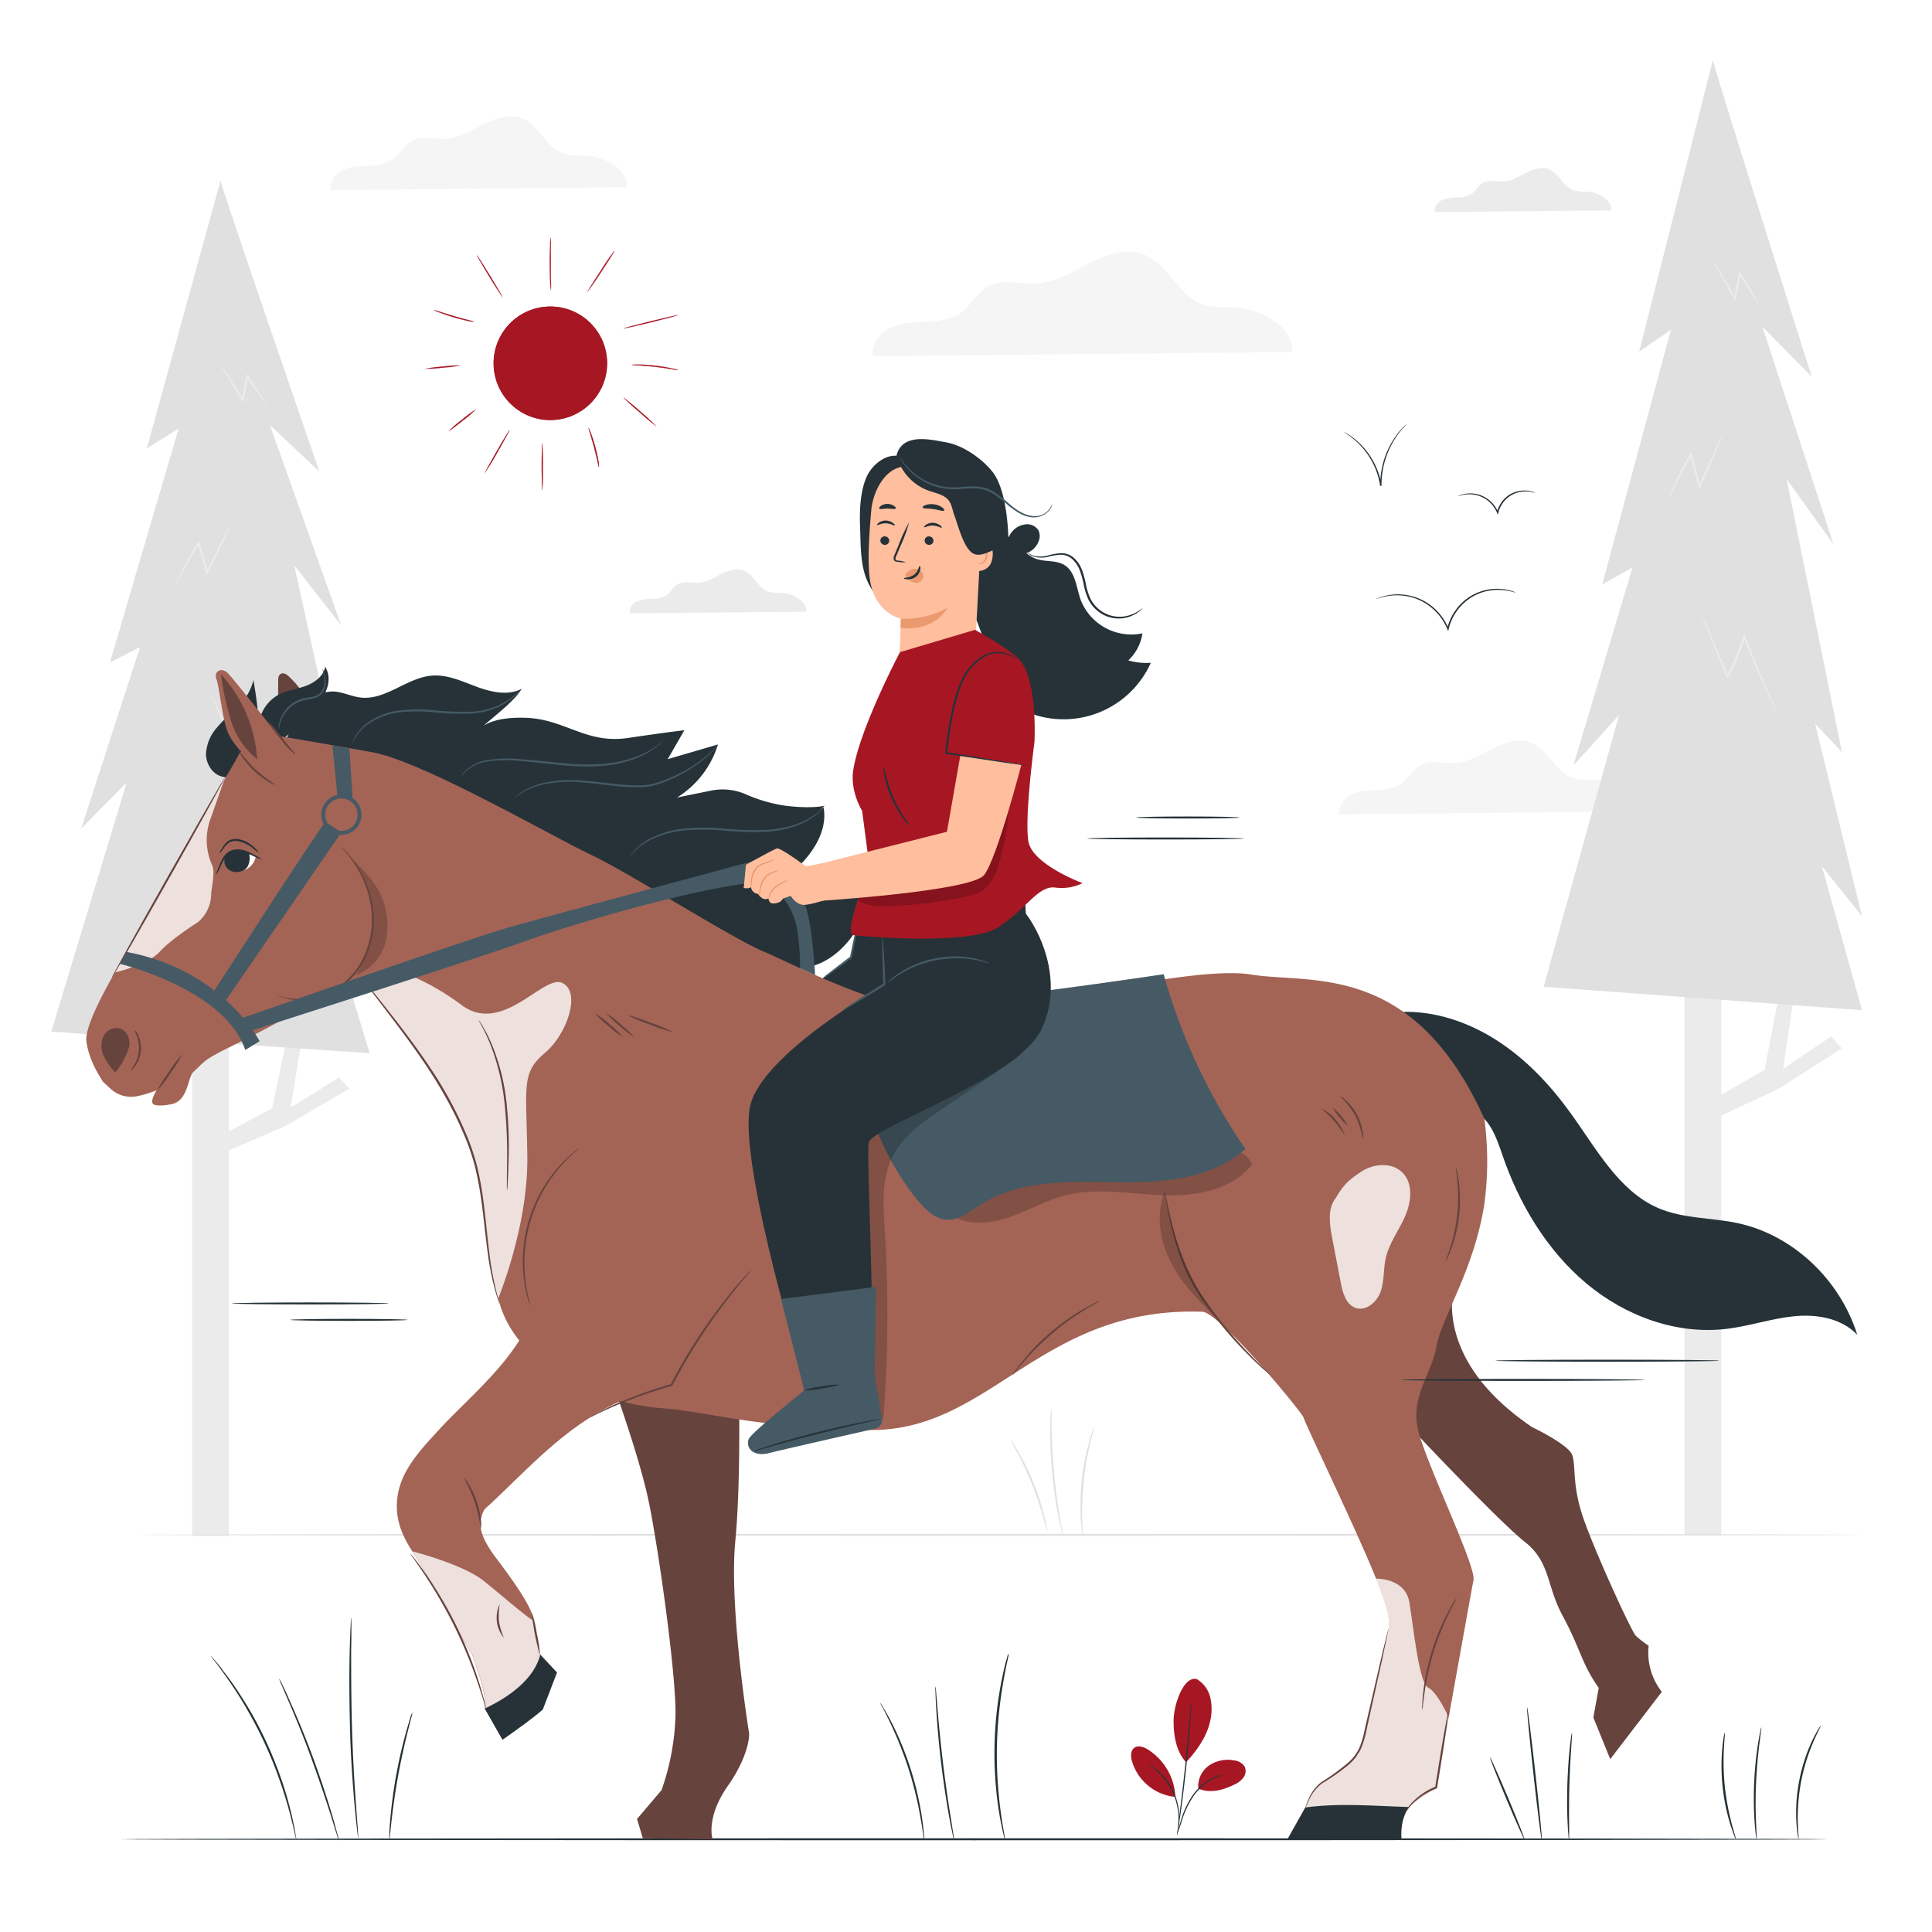 <svg class="animated" id="freepik_stories-horseback-riding" xmlns="http://www.w3.org/2000/svg" viewBox="0 0 500 500" version="1.1" xmlns:xlink="http://www.w3.org/1999/xlink" xmlns:svgjs="http://svgjs.com/svgjs"><style>svg#freepik_stories-horseback-riding:not(.animated) .animable {opacity: 0;}svg#freepik_stories-horseback-riding.animated #freepik--Sun--inject-5 {animation: 6s Infinite  linear spin;animation-delay: 0s;}svg#freepik_stories-horseback-riding.animated #freepik--Character--inject-5 {animation: 3s Infinite  linear floating;animation-delay: 0s;}         @keyframes spin {             from {                 transform: rotate(0);               }               to {                 transform: rotate(360deg);               }         }                 @keyframes floating {                0% {                    opacity: 1;                    transform: translateY(0px);                }                50% {                    transform: translateY(-10px);                }                100% {                    opacity: 1;                    transform: translateY(0px);                }            }        </style><g id="freepik--background-complete--inject-5" class="animable" style="transform-origin: 247.58px 206.53px;"><path d="M423.24,210c.59-4.26-5.42-7.76-9.94-8.12-2.15-.17-4.39.15-6.43-.56-4.41-1.54-6.18-7.25-10.49-9.06-3.22-1.36-6.94-.15-10.06,1.42s-6.21,3.55-9.71,3.77c-3,.2-6.33-.93-9,.56-2,1.1-3,3.38-4.84,4.73s-4.11,1.6-6.33,1.72-4.51.14-6.53,1.06-3.68,3.06-3.26,5.24Z" style="fill: rgb(245, 245, 245); transform-origin: 384.932px 201.215px;" id="elg3qjkb4b2au" class="animable"></path><polygon points="443.66 284.35 456.67 276.88 460.98 254.48 464.62 255.47 461.47 276.64 473.93 268.21 476.66 271.34 460.16 281.84 443.66 289.57 443.66 284.35" style="fill: rgb(235, 235, 235); transform-origin: 460.16px 272.025px;" id="elnnsxl7n8msd" class="animable"></polygon><g id="elpoesblfa9a"><rect x="435.93" y="251.66" width="9.53" height="145.73" style="fill: rgb(235, 235, 235); transform-origin: 440.695px 324.525px; transform: rotate(180deg);" class="animable"></rect></g><path d="M443.3,15.52c0,1.3,25.59,82,25.59,82l-12.8-13,18.43,56.37-12.14-16.91,14.31,70.68-6.94-7.37,12.14,49.86-10.4-13,10.4,37.29-82.39-6.07L419,185.07l-11.79,13,15.26-51.17-7.81,4.33,17.78-65.91L424.22,91Z" style="fill: rgb(224, 224, 224); transform-origin: 440.695px 138.48px;" id="el6j5erhyx01r" class="animable"></path><path d="M440.54,159.48a7.18,7.18,0,0,0,.41,1.2c.33.83.76,1.93,1.28,3.27l4.62,11.29.2.5.26-.48a57.59,57.59,0,0,0,3.36-7.47c.37-1,.7-2,1-3l-.5,0c2.27,5.79,4.5,10.84,6.17,14.42.84,1.8,1.54,3.22,2,4.2l.58,1.12c.14.25.22.38.24.37a11.31,11.31,0,0,0-.64-1.57l-1.88-4.26c-1.59-3.62-3.75-8.69-6-14.48l-.27-.71-.23.73c-.29,1-.62,1.94-1,2.93a58.83,58.83,0,0,1-3.3,7.42l.46,0-4.8-11.21c-.58-1.32-1-2.4-1.42-3.22A7.39,7.39,0,0,0,440.54,159.48Z" style="fill: rgb(235, 235, 235); transform-origin: 450.35px 172.19px;" id="elfxvo8lqdr0u" class="animable"></path><path d="M431.76,129.37a3.61,3.61,0,0,0,.46-.87l1.19-2.46c1-2.1,2.52-5,4.46-8.29l-.47-.06,1.31,5.06c.29,1.11.58,2.19.85,3.23l.19.72.31-.68c1.75-3.91,3.28-7.35,4.34-9.83l1.24-2.92a5.57,5.57,0,0,0,.38-1.08,5.83,5.83,0,0,0-.56,1l-1.37,2.85c-1.16,2.44-2.74,5.85-4.51,9.75l.49,0c-.27-1-.55-2.12-.84-3.22l-1.34-5.07-.15-.6-.32.54a85.21,85.21,0,0,0-4.3,8.41c-.48,1.08-.83,1.94-1.05,2.53A4,4,0,0,0,431.76,129.37Z" style="fill: rgb(235, 235, 235); transform-origin: 438.89px 120.78px;" id="el9js2xofcjxi" class="animable"></path><path d="M443.43,67.58a21,21,0,0,0,1.46,2.87c1,1.76,2.33,4.2,3.91,7l.36.63.13-.71c.14-.8.29-1.63.45-2.48.25-1.47.5-2.88.73-4.19l-.47.09c1.47,2.33,2.75,4.32,3.67,5.72a15.84,15.84,0,0,0,1.55,2.18,16.76,16.76,0,0,0-1.28-2.35c-.84-1.44-2.07-3.47-3.51-5.82l-.35-.57-.12.66c-.23,1.31-.49,2.72-.75,4.18-.15.85-.3,1.68-.44,2.49l.49-.09c-1.61-2.76-3-5.16-4.08-6.87A20.89,20.89,0,0,0,443.43,67.58Z" style="fill: rgb(235, 235, 235); transform-origin: 449.325px 73.135px;" id="elbtmufxaq3pe" class="animable"></path><polygon points="57.43 293.7 70.44 286.84 74.75 266.26 78.38 267.17 75.23 286.62 87.7 278.87 90.43 281.75 73.93 291.39 57.43 298.5 57.43 293.7" style="fill: rgb(235, 235, 235); transform-origin: 73.93px 282.38px;" id="el25ookolleq3" class="animable"></polygon><g id="elhkyjufc9cp"><rect x="49.7" y="263.67" width="9.53" height="133.87" style="fill: rgb(235, 235, 235); transform-origin: 54.465px 330.605px; transform: rotate(180deg);" class="animable"></rect></g><path d="M57.07,46.74c0,1.2,25.58,75.29,25.58,75.29l-12.79-12,18.43,51.78L76.15,146.33l14.31,64.93-6.94-6.77L95.66,250.3l-10.41-12,10.41,34.26L13.27,267,32.78,202.5,21,214.45l15.25-47-7.8,4,17.78-60.54L38,116.05Z" style="fill: rgb(224, 224, 224); transform-origin: 54.465px 159.65px;" id="elat50v59nly7" class="animable"></path><path d="M54.3,179a7.14,7.14,0,0,0,.41,1.1l1.29,3,4.61,10.38.21.45.25-.43a49.9,49.9,0,0,0,3.36-6.87c.37-.92.71-1.84,1-2.72l-.51,0c2.28,5.33,4.5,10,6.18,13.25.84,1.65,1.53,3,2,3.86l.58,1a1.93,1.93,0,0,0,.23.35A9.71,9.71,0,0,0,73.3,201L71.43,197c-1.59-3.33-3.75-8-6-13.3l-.28-.65-.22.67c-.29.87-.63,1.78-1,2.69a52.75,52.75,0,0,1-3.31,6.82l.46,0L56.29,183,54.87,180A5.59,5.59,0,0,0,54.3,179Z" style="fill: rgb(235, 235, 235); transform-origin: 64.105px 190.685px;" id="el8uoo8rbn3fc" class="animable"></path><path d="M45.53,151.33a4.42,4.42,0,0,0,.46-.8l1.19-2.26c1-1.92,2.51-4.61,4.45-7.61l-.47-.06,1.32,4.65c.29,1,.57,2,.85,3l.19.67.3-.63c1.76-3.59,3.28-6.75,4.35-9l1.23-2.69a4.73,4.73,0,0,0,.39-1,4.54,4.54,0,0,0-.56.92c-.36.7-.82,1.57-1.38,2.62-1.15,2.24-2.73,5.38-4.51,9l.5,0c-.27-1-.55-2-.84-3l-1.34-4.65-.16-.56-.31.5a75.83,75.83,0,0,0-4.31,7.73c-.47,1-.82,1.77-1.05,2.32A3.13,3.13,0,0,0,45.53,151.33Z" style="fill: rgb(235, 235, 235); transform-origin: 52.66px 143.465px;" id="elamgwpmiwu89" class="animable"></path><path d="M57.2,94.57a18,18,0,0,0,1.45,2.63c1,1.62,2.33,3.86,3.92,6.4l.36.58.13-.66.44-2.28c.26-1.35.5-2.64.73-3.84l-.46.08c1.47,2.14,2.75,4,3.67,5.26a15.65,15.65,0,0,0,1.55,2,14.69,14.69,0,0,0-1.28-2.16c-.85-1.33-2.07-3.19-3.51-5.35l-.35-.52-.12.6c-.24,1.2-.49,2.5-.76,3.85-.15.78-.29,1.54-.43,2.28l.48-.08c-1.6-2.53-3-4.74-4.07-6.32A20.46,20.46,0,0,0,57.2,94.57Z" style="fill: rgb(235, 235, 235); transform-origin: 63.095px 99.655px;" id="elzk4jwkjf6u7" class="animable"></path><path d="M481.75,397.21c0,.14-100,.26-223.28.26s-223.3-.12-223.3-.26,100-.26,223.3-.26S481.75,397.06,481.75,397.21Z" style="fill: rgb(224, 224, 224); transform-origin: 258.46px 397.21px;" id="eloalh8slbx1k" class="animable"></path><path d="M261.63,372.78a4.89,4.89,0,0,1,.61.82c.36.54.86,1.34,1.44,2.36a64.5,64.5,0,0,1,6.7,16.91c.27,1.14.46,2.06.56,2.7a4.23,4.23,0,0,1,.12,1c-.08,0-.41-1.38-1-3.62a87.16,87.16,0,0,0-2.88-8.59,89.32,89.32,0,0,0-3.78-8.24A37.56,37.56,0,0,1,261.63,372.78Z" style="fill: rgb(224, 224, 224); transform-origin: 266.345px 384.675px;" id="el22kc2fih8c6" class="animable"></path><path d="M272.08,364.58a6.54,6.54,0,0,1,.07,1.28c0,.93,0,2.1,0,3.5.06,2.94.21,7,.61,11.49s1,8.51,1.46,11.42c.23,1.37.42,2.53.58,3.44A6.28,6.28,0,0,1,275,397a5.7,5.7,0,0,1-.36-1.24c-.2-.8-.46-2-.74-3.42a112.76,112.76,0,0,1-1.61-11.43,110.66,110.66,0,0,1-.46-11.54c0-1.48.06-2.68.11-3.5A5.31,5.31,0,0,1,272.08,364.58Z" style="fill: rgb(224, 224, 224); transform-origin: 273.411px 380.79px;" id="el2hlmb8ipxch" class="animable"></path><path d="M283.25,369.05c.08,0-.38,1.54-1,4a78.6,78.6,0,0,0-1.74,9.82,79.67,79.67,0,0,0-.44,9.95c.05,2.56.16,4.14.08,4.15a4.51,4.51,0,0,1-.19-1.1c-.1-.72-.19-1.75-.26-3A62.9,62.9,0,0,1,281.91,373c.35-1.23.67-2.22.91-2.9A5.45,5.45,0,0,1,283.25,369.05Z" style="fill: rgb(224, 224, 224); transform-origin: 281.442px 383.01px;" id="el9d9fux521e" class="animable"></path><path d="M334.39,91.1c.83-6-7.68-11-14.07-11.5-3-.25-6.21.22-9.1-.79C305,76.63,302.47,68.55,296.37,66c-4.57-1.93-9.82-.21-14.24,2s-8.8,5-13.74,5.35c-4.3.27-9-1.32-12.73.78-2.8,1.56-4.27,4.79-6.85,6.7s-5.83,2.26-9,2.43-6.39.2-9.24,1.51-5.22,4.32-4.63,7.41Z" style="fill: rgb(245, 245, 245); transform-origin: 280.148px 78.671px;" id="elevnomrjhzh8" class="animable"></path><path d="M162.19,48.45c.59-4.26-5.42-7.76-9.94-8.13-2.15-.17-4.39.16-6.43-.55-4.42-1.54-6.19-7.25-10.5-9.07-3.23-1.36-6.94-.15-10.07,1.42s-6.22,3.55-9.71,3.78c-3,.19-6.34-.93-9,.55-2,1.11-3,3.39-4.85,4.74s-4.12,1.59-6.33,1.71-4.51.15-6.53,1.07S85.15,47,85.57,49.21Z" style="fill: rgb(245, 245, 245); transform-origin: 123.867px 39.66px;" id="elzig643uauye" class="animable"></path><path d="M208.64,158.31c.35-2.53-3.23-4.62-5.93-4.84a15.27,15.27,0,0,1-3.83-.33c-2.64-.92-3.69-4.33-6.26-5.41-1.92-.81-4.14-.09-6,.85s-3.71,2.12-5.79,2.25c-1.81.12-3.78-.55-5.36.33-1.18.66-1.8,2-2.89,2.82a6.9,6.9,0,0,1-3.77,1,10.64,10.64,0,0,0-3.9.63,3.08,3.08,0,0,0-1.95,3.12Z" style="fill: rgb(235, 235, 235); transform-origin: 185.807px 153.054px;" id="elainmgthw85s" class="animable"></path><path d="M417,54.45c.35-2.54-3.23-4.63-5.93-4.84a15.27,15.27,0,0,1-3.83-.34c-2.64-.91-3.69-4.32-6.26-5.4-1.92-.82-4.14-.09-6,.84s-3.71,2.12-5.79,2.26c-1.81.11-3.78-.56-5.36.33-1.18.66-1.8,2-2.89,2.82a6.92,6.92,0,0,1-3.78,1,10.6,10.6,0,0,0-3.89.64,3.08,3.08,0,0,0-1.95,3.12Z" style="fill: rgb(235, 235, 235); transform-origin: 394.167px 49.197px;" id="elu1xhd6boia" class="animable"></path></g><g id="freepik--Floor--inject-5" class="animable" style="transform-origin: 251.99px 476px;"><path d="M473.11,476c0,.14-99,.26-221.11.26S30.87,476.13,30.87,476s99-.26,221.13-.26S473.11,475.84,473.11,476Z" style="fill: rgb(38, 50, 56); transform-origin: 251.99px 476px;" id="elvj4xk7lpmr" class="animable"></path></g><g id="freepik--Sun--inject-5" class="animable" style="transform-origin: 142.785px 94.13px;"><g id="ellhcar11uux"><circle cx="142.43" cy="94.02" r="14.68" style="fill: rgb(166, 23, 35); transform-origin: 142.43px 94.02px; transform: rotate(-67.61deg);" class="animable"></circle></g><path d="M142.43,108.72a14.61,14.61,0,0,1-10.39-4.3,14.71,14.71,0,0,1,4.67-23.94A14.7,14.7,0,0,1,157.13,94a14.73,14.73,0,0,1-9,13.55A14.68,14.68,0,0,1,142.43,108.72Z" style="fill: rgb(166, 23, 35); transform-origin: 142.434px 94.021px;" id="eljzujm60ilz" class="animable"></path><path d="M140.34,126.85c-.08,0-.15-2.71-.15-6s.07-6.06.15-6.06a57,57,0,0,1,.16,6.06A56.83,56.83,0,0,1,140.34,126.85Z" style="fill: rgb(166, 23, 35); transform-origin: 140.355px 120.82px;" id="el4c9su0tqnkm" class="animable"></path><path d="M140.34,126.87s-.08,0-.12-1.79c0-1.14-.05-2.66-.05-4.28s0-3.14.05-4.29c0-1.78.09-1.78.12-1.78s.08,0,.13,1.78c0,1.15,0,2.67,0,4.29s0,3.14,0,4.28C140.42,126.87,140.37,126.87,140.34,126.87Zm0-12.1c-.07.22-.14,2.52-.14,6s.07,5.8.14,6c.07-.23.14-2.53.14-6S140.41,115,140.34,114.77Z" style="fill: rgb(166, 23, 35); transform-origin: 140.325px 120.8px;" id="elv4knmv9xpy" class="animable"></path><path d="M131.88,111.33c.07,0-1.31,2.57-3.08,5.65a62.24,62.24,0,0,1-3.36,5.49c-.07,0,1.31-2.57,3.09-5.65S131.81,111.28,131.88,111.33Z" style="fill: rgb(166, 23, 35); transform-origin: 128.66px 116.9px;" id="elwmzsvdh7x8a" class="animable"></path><path d="M125.45,122.49h0s-.07,0,.84-1.71c.58-1.07,1.38-2.48,2.24-4s1.68-2.87,2.31-3.91c.89-1.47,1-1.59,1-1.59h0s.07,0-.84,1.71c-.59,1.07-1.38,2.48-2.24,4-1.52,2.63-3.22,5.46-3.36,5.5Zm6.42-11.14c-.18.18-1.47,2.26-3.33,5.48s-3,5.37-3.08,5.62c.18-.18,1.46-2.26,3.32-5.48S131.8,111.6,131.87,111.35Z" style="fill: rgb(166, 23, 35); transform-origin: 128.635px 116.885px;" id="eljqtifmxsali" class="animable"></path><path d="M123.2,105.92a31.74,31.74,0,0,1-3.43,2.92,32.69,32.69,0,0,1-3.62,2.68,33.27,33.27,0,0,1,3.43-2.92A30.66,30.66,0,0,1,123.2,105.92Z" style="fill: rgb(166, 23, 35); transform-origin: 119.675px 108.72px;" id="el0046ncbfqs7xj" class="animable"></path><path d="M116.15,111.54s0,0,0,0,0-.06,1-.92c.65-.56,1.52-1.27,2.47-2a35.91,35.91,0,0,1,3.62-2.69h0v0a35.89,35.89,0,0,1-3.43,2.93c-.94.74-1.84,1.44-2.52,1.94A4.83,4.83,0,0,1,116.15,111.54Zm7-5.6a39.71,39.71,0,0,0-3.59,2.67,39.48,39.48,0,0,0-3.43,2.9,36.58,36.58,0,0,0,3.6-2.68A39.77,39.77,0,0,0,123.18,105.94Zm0,0Z" style="fill: rgb(166, 23, 35); transform-origin: 119.685px 108.735px;" id="elyrfi5bz3lv" class="animable"></path><path d="M155,120.89a8.06,8.06,0,0,1-.39-1.49c-.21-.93-.51-2.2-.88-3.6s-.76-2.64-1-3.55a7.93,7.93,0,0,1-.41-1.48,7.52,7.52,0,0,1,.62,1.41c.33.89.75,2.14,1.12,3.54s.65,2.7.81,3.63A7.31,7.31,0,0,1,155,120.89Z" style="fill: rgb(166, 23, 35); transform-origin: 153.661px 115.83px;" id="elfk4tvto04a7" class="animable"></path><path d="M155,120.9c-.05,0-.11-.22-.4-1.5-.2-.86-.51-2.17-.89-3.59s-.78-2.73-1-3.56h0c-.37-1.21-.45-1.47-.4-1.49s.05,0,.22.38.26.63.42,1c.23.61.68,1.88,1.13,3.55s.69,3,.8,3.63a7.38,7.38,0,0,1,.17,1.54,0,0,0,0,1,0,0Zm-2.72-10.11c0,.11.19.7.42,1.44v0c.26.82.65,2.1,1,3.55s.69,2.73.89,3.59a14.3,14.3,0,0,0,.36,1.47,8.78,8.78,0,0,0-.18-1.5c-.11-.64-.35-2-.8-3.63s-.9-2.94-1.13-3.55A8.56,8.56,0,0,0,152.27,110.79Z" style="fill: rgb(166, 23, 35); transform-origin: 153.66px 115.827px;" id="el39a051cjgcc" class="animable"></path><path d="M169.88,110.32a50.86,50.86,0,0,1-4.34-3.59,50.85,50.85,0,0,1-4.14-3.82,50.86,50.86,0,0,1,4.34,3.59A53.14,53.14,0,0,1,169.88,110.32Z" style="fill: rgb(166, 23, 35); transform-origin: 165.64px 106.615px;" id="el7lacbxnsbzq" class="animable"></path><path d="M169.87,110.34c-.15,0-2.34-1.85-4.34-3.6-1.13-1-2.19-1.93-3-2.65-1.22-1.13-1.19-1.17-1.17-1.19h0a54.6,54.6,0,0,1,4.34,3.6c1.13,1,2.19,1.93,3,2.65,1.22,1.13,1.19,1.17,1.17,1.19h0Zm-8.45-7.41c.11.18,1.68,1.65,4.13,3.79s4.11,3.5,4.31,3.58c-.11-.18-1.67-1.64-4.13-3.79S161.62,103,161.42,102.93Z" style="fill: rgb(166, 23, 35); transform-origin: 165.615px 106.62px;" id="elehj97365cm" class="animable"></path><path d="M175.58,95.8a11.91,11.91,0,0,1-1.77-.26c-1.09-.18-2.59-.41-4.26-.6s-3.19-.31-4.29-.38a11.58,11.58,0,0,1-1.78-.15,8.67,8.67,0,0,1,1.79-.06c1.11,0,2.64.09,4.32.28a42,42,0,0,1,4.26.7A9.11,9.11,0,0,1,175.58,95.8Z" style="fill: rgb(166, 23, 35); transform-origin: 169.53px 95.064px;" id="eljgl8fvx7wv" class="animable"></path><path d="M175.53,95.82c-.13,0-.49-.06-1.37-.2l-.35-.06c-1.49-.25-2.92-.45-4.26-.61s-2.78-.27-4.29-.37l-.35,0c-1.21-.08-1.45-.1-1.44-.15h0a9.75,9.75,0,0,1,1.8-.07c.76,0,2.34.06,4.32.29a39.87,39.87,0,0,1,4.27.7,9.12,9.12,0,0,1,1.73.47h0S175.58,95.82,175.53,95.82Zm-12-1.41c.1,0,.66.07,1.4.12l.35,0c1.52.09,3,.22,4.29.37s2.78.36,4.26.61l.35.06c.71.12,1.24.2,1.38.2h0a14.33,14.33,0,0,0-1.71-.45,46.48,46.48,0,0,0-8.58-1A13.36,13.36,0,0,0,163.51,94.41Z" style="fill: rgb(166, 23, 35); transform-origin: 169.53px 95.069px;" id="elnrye0zrp249" class="animable"></path><path d="M175.6,81.52c0,.08-3.16.93-7.1,1.89s-7.15,1.67-7.17,1.59,3.16-.93,7.1-1.89S175.58,81.44,175.6,81.52Z" style="fill: rgb(166, 23, 35); transform-origin: 168.465px 83.26px;" id="el7ngnv9em8de" class="animable"></path><path d="M161.36,85s0,0,0,0,0-.08,2.07-.63c1.34-.36,3.13-.81,5-1.28s3.7-.88,5-1.18c2.12-.47,2.13-.42,2.14-.39h0s0,.07-2.08.63c-1.34.36-3.13.81-5,1.27s-3.7.89-5.06,1.19A19,19,0,0,1,161.36,85Zm14.21-3.49c-.29,0-3,.59-7.14,1.59s-6.81,1.73-7.07,1.87c.29,0,3-.59,7.14-1.6S175.31,81.66,175.57,81.53Z" style="fill: rgb(166, 23, 35); transform-origin: 168.465px 83.251px;" id="elsynz5q3grcn" class="animable"></path><path d="M159,64.88c.07.05-1.45,2.47-3.39,5.42S152,75.59,152,75.55s1.45-2.48,3.4-5.42A63.8,63.8,0,0,1,159,64.88Z" style="fill: rgb(166, 23, 35); transform-origin: 155.501px 70.215px;" id="elg0dvts7pf2e" class="animable"></path><path d="M152,75.56h0a0,0,0,0,0,0,0c0-.14,1.73-2.9,3.4-5.43.95-1.42,1.85-2.75,2.53-3.75,1.07-1.52,1.12-1.52,1.15-1.5h0s.07,0-.94,1.64c-.64,1-1.51,2.37-2.45,3.8s-1.84,2.75-2.53,3.74C152.13,75.44,152,75.56,152,75.56Zm7-10.65c-.19.16-1.59,2.14-3.63,5.23s-3.32,5.15-3.39,5.38c.19-.16,1.58-2.14,3.62-5.23S158.92,65.14,159,64.91Z" style="fill: rgb(166, 23, 35); transform-origin: 155.531px 70.218px;" id="el4bwttt8isn" class="animable"></path><path d="M142.55,61.41a14.66,14.66,0,0,1,0,2c0,1.25,0,3,0,4.86s0,3.61.05,4.85a13,13,0,0,1,0,2,12.75,12.75,0,0,1-.2-2c-.08-1.24-.14-3-.14-4.86s.06-3.62.13-4.87A11.19,11.19,0,0,1,142.55,61.41Z" style="fill: rgb(166, 23, 35); transform-origin: 142.449px 68.265px;" id="elb2iz5xi3d0m" class="animable"></path><path d="M142.56,75.16s-.05,0-.1-.55c0-.37-.08-.88-.11-1.47-.06-.83-.14-2.58-.15-4.86s.08-4,.13-4.87c0-.59.08-1.1.12-1.47.05-.53.08-.55.09-.55h0s.06.19,0,2c0,1.17,0,3,0,4.86s0,3.54.05,4.77v.08c0,1.85,0,2,0,2Zm0-13.72a15.25,15.25,0,0,0-.18,2c-.05.84-.14,2.59-.14,4.87s.09,4,.15,4.86a18,18,0,0,0,.18,2c0-.17,0-1.25,0-2v-.07c0-1.24-.05-2.93-.05-4.78s0-3.69,0-4.86C142.56,62.69,142.58,61.61,142.55,61.44Z" style="fill: rgb(166, 23, 35); transform-origin: 142.395px 68.28px;" id="elhxl0pen2glt" class="animable"></path><path d="M130.08,76.93c-.07,0-1.62-2.35-3.46-5.35s-3.26-5.47-3.19-5.52,1.62,2.35,3.46,5.36S130.15,76.89,130.08,76.93Z" style="fill: rgb(166, 23, 35); transform-origin: 126.755px 71.495px;" id="elkck9c0udho" class="animable"></path><path d="M130.08,77s-.17-.12-1.08-1.54c-.65-1-1.5-2.37-2.39-3.82-1.57-2.58-3.23-5.39-3.19-5.53s0,0,0,0,.06,0,1.08,1.54c.66,1,1.5,2.37,2.39,3.82s1.71,2.83,2.31,3.87c.94,1.63.9,1.65.88,1.67h0Zm-6.63-10.86c.06.23,1.26,2.33,3.19,5.48s3.24,5.17,3.42,5.34c-.06-.24-1.26-2.34-3.18-5.48S123.63,66.25,123.45,66.09Z" style="fill: rgb(166, 23, 35); transform-origin: 126.753px 71.529px;" id="elhwmve7djf8a" class="animable"></path><path d="M122.63,83.26a6.32,6.32,0,0,1-1.56-.24c-1-.2-2.27-.52-3.69-.94s-2.71-.87-3.62-1.22a6.9,6.9,0,0,1-1.44-.64,9.28,9.28,0,0,1,1.52.44c.92.29,2.2.7,3.62,1.12s2.72.77,3.66,1A9.86,9.86,0,0,1,122.63,83.26Z" style="fill: rgb(166, 23, 35); transform-origin: 117.475px 81.74px;" id="el6cpb1xqw7pn" class="animable"></path><path d="M122.58,83.29l-.38,0c-.29,0-.68-.12-1.13-.22-.65-.13-2-.44-3.7-.94s-3-1-3.61-1.21l-1.07-.44c-.4-.18-.39-.2-.39-.22s.22,0,1.54.42c.74.24,2.13.68,3.63,1.12s2.6.75,3.65,1c1.34.36,1.54.43,1.53.48h0S122.64,83.29,122.58,83.29Zm-10.24-3.06a10.32,10.32,0,0,0,1.43.62c.62.24,1.9.71,3.61,1.21s3.05.81,3.69.94a10.71,10.71,0,0,0,1.51.26h0a14.2,14.2,0,0,0-1.48-.44c-1.06-.29-2.29-.62-3.66-1s-2.89-.88-3.63-1.12C113.25,80.49,112.47,80.24,112.34,80.23Z" style="fill: rgb(166, 23, 35); transform-origin: 117.475px 81.76px;" id="elf5xk1s8q13" class="animable"></path><path d="M119.38,94.54a35.08,35.08,0,0,1-4.69.61,37.48,37.48,0,0,1-4.71.3,34.76,34.76,0,0,1,4.68-.61A37.51,37.51,0,0,1,119.38,94.54Z" style="fill: rgb(166, 23, 35); transform-origin: 114.68px 94.995px;" id="elifebnu69u0h" class="animable"></path><path d="M110.24,95.49a1.09,1.09,0,0,1-.27,0v0a0,0,0,0,1,0,0,39,39,0,0,1,4.69-.6,40,40,0,0,1,4.72-.3,0,0,0,0,1,0,0h0v0a40.63,40.63,0,0,1-4.7.61C112.89,95.34,111,95.49,110.24,95.49Zm-.24,0a43.61,43.61,0,0,0,4.69-.31,45.05,45.05,0,0,0,4.66-.59,43.74,43.74,0,0,0-4.69.31A39.71,39.71,0,0,0,110,95.45Z" style="fill: rgb(166, 23, 35); transform-origin: 114.675px 95.044px;" id="elqrvk6z0iorr" class="animable"></path></g><g id="freepik--Birds--inject-5" class="animable" style="transform-origin: 372.555px 136.574px;"><path d="M392.35,153.42s-.6-.2-1.71-.45a13.55,13.55,0,0,0-4.77-.18,12.72,12.72,0,0,0-6.42,2.77,13.34,13.34,0,0,0-4.53,7.19l0,.08-.13.52-.2-.49a14.29,14.29,0,0,0-5.42-6.55,13.75,13.75,0,0,0-6.63-2.21,14.8,14.8,0,0,0-4.73.43c-1.1.29-1.67.54-1.69.51a2.63,2.63,0,0,1,.42-.2,9.8,9.8,0,0,1,1.23-.44A14.12,14.12,0,0,1,369.32,156a14.51,14.51,0,0,1,5.57,6.69l-.33,0,0-.08a13.51,13.51,0,0,1,4.66-7.36,13,13,0,0,1,6.59-2.77,13.13,13.13,0,0,1,4.83.3,8.67,8.67,0,0,1,1.26.4Z" style="fill: rgb(38, 50, 56); transform-origin: 374.235px 157.865px;" id="elowuh201679" class="animable"></path><path d="M397.28,127.56s-.34-.09-.95-.22a7.6,7.6,0,0,0-2.6-.07,7,7,0,0,0-3.5,1.52,7.31,7.31,0,0,0-2.46,3.92v0l-.13.52-.2-.49a7.79,7.79,0,0,0-2.95-3.57,7.61,7.61,0,0,0-3.61-1.22,8,8,0,0,0-2.59.21c-.6.15-.92.28-.93.25s.07,0,.22-.12a3.75,3.75,0,0,1,.67-.26,7.71,7.71,0,0,1,6.41.87,8,8,0,0,1,3.1,3.71l-.33,0,0-.05a7.49,7.49,0,0,1,2.59-4.09A7.18,7.18,0,0,1,393.7,127a7,7,0,0,1,2.66.19,5.43,5.43,0,0,1,.69.23A.82.82,0,0,1,397.28,127.56Z" style="fill: rgb(38, 50, 56); transform-origin: 387.32px 130.09px;" id="eli40ddgvjacq" class="animable"></path><path d="M364,109.8a11.16,11.16,0,0,1-.91,1,22.23,22.23,0,0,0-5.56,14.77v.15l-.35,0a19.32,19.32,0,0,0-2.14-6.36A20.28,20.28,0,0,0,351.8,115a20.53,20.53,0,0,0-2.84-2.4c-.72-.5-1.14-.75-1.13-.78a1.16,1.16,0,0,1,.32.15c.21.12.52.27.89.52a18,18,0,0,1,2.93,2.34,19.41,19.41,0,0,1,5.59,10.9l-.35,0v-.15a21.61,21.61,0,0,1,3.46-11.88,19.9,19.9,0,0,1,2.35-3c.3-.33.57-.55.73-.72S364,109.79,364,109.8Z" style="fill: rgb(38, 50, 56); transform-origin: 355.915px 117.764px;" id="el1bn4a87327n" class="animable"></path></g><g id="freepik--Plants--inject-5" class="animable animator-active" style="transform-origin: 262.913px 447.54px;"><path d="M394.56,476.11c-.13.06-2.24-4.66-4.71-10.54s-4.37-10.7-4.24-10.76,2.24,4.67,4.72,10.55S394.69,476.06,394.56,476.11Z" style="fill: rgb(38, 50, 56); transform-origin: 390.085px 465.46px;" id="eli7xklnqwdtf" class="animable"></path><path d="M399,476.14c-.15,0-1.11-7.66-2.16-17.15s-1.78-17.19-1.64-17.2,1.11,7.66,2.16,17.15S399.17,476.12,399,476.14Z" style="fill: rgb(38, 50, 56); transform-origin: 397.103px 458.965px;" id="elkvgq24zwgs" class="animable"></path><path d="M406.06,476.11a4.6,4.6,0,0,1-.15-1.08c-.07-.69-.14-1.71-.2-3-.13-2.5-.2-6-.09-9.78s.36-7.27.62-9.76c.13-1.25.25-2.25.36-2.95a4.8,4.8,0,0,1,.21-1.07,4.21,4.21,0,0,1,0,1.09c-.05.82-.12,1.8-.19,3-.17,2.49-.37,5.94-.47,9.75s-.09,7.25-.06,9.75c0,1.16,0,2.15,0,3A4.26,4.26,0,0,1,406.06,476.11Z" style="fill: rgb(38, 50, 56); transform-origin: 406.205px 462.29px;" id="el4039tuor11q" class="animable"></path><path d="M446.39,448.39c.09,0-.11,1.57-.24,4.1a64.25,64.25,0,0,0,.23,9.85,65.53,65.53,0,0,0,1.8,9.69c.65,2.44,1.17,3.93,1.09,4a4.13,4.13,0,0,1-.46-1c-.27-.66-.61-1.63-1-2.85a52,52,0,0,1-2-9.74,52.77,52.77,0,0,1-.09-9.93c.12-1.26.25-2.29.37-3A5.82,5.82,0,0,1,446.39,448.39Z" style="fill: rgb(38, 50, 56); transform-origin: 447.403px 462.21px;" id="eltjygvxyx0i" class="animable"></path><path d="M455.84,447a6,6,0,0,1-.1,1.14c-.11.84-.24,1.87-.4,3.08-.33,2.61-.69,6.22-.87,10.22s-.12,7.63,0,10.25c.05,1.23.1,2.26.13,3.11a4.32,4.32,0,0,1,0,1.15,5.83,5.83,0,0,1-.2-1.13c-.1-.73-.2-1.8-.3-3.11a92.12,92.12,0,0,1,.89-20.54c.21-1.3.41-2.35.57-3.07A4.37,4.37,0,0,1,455.84,447Z" style="fill: rgb(38, 50, 56); transform-origin: 454.862px 461.475px;" id="el4em3tawt4kh" class="animable"></path><path d="M471.25,446.57c.08,0-.77,1.53-1.88,4.05a49.77,49.77,0,0,0-3.2,10.23,50.55,50.55,0,0,0-.9,10.68c.07,2.75.3,4.44.21,4.46a5.93,5.93,0,0,1-.24-1.18c-.13-.77-.25-1.88-.34-3.27a44.07,44.07,0,0,1,.76-10.79A43.32,43.32,0,0,1,469,450.47a32.38,32.38,0,0,1,1.54-2.9A5.25,5.25,0,0,1,471.25,446.57Z" style="fill: rgb(38, 50, 56); transform-origin: 468.047px 461.28px;" id="elzaog145xetg" class="animable"></path><path d="M227.74,440.61a8.21,8.21,0,0,1,.81,1.24c.5.82,1.18,2,2,3.54a81.29,81.29,0,0,1,8.1,25.32c.24,1.69.39,3.07.45,4a7.87,7.87,0,0,1,.06,1.48,7.46,7.46,0,0,1-.26-1.46c-.12-.94-.33-2.31-.62-4a96.32,96.32,0,0,0-3.13-12.9,97.54,97.54,0,0,0-4.93-12.32c-.74-1.53-1.36-2.76-1.8-3.6A8.06,8.06,0,0,1,227.74,440.61Z" style="fill: rgb(38, 50, 56); transform-origin: 233.456px 458.4px;" id="elgz5u2q3v8dh" class="animable"></path><path d="M242.08,436.38a9.91,9.91,0,0,1,.19,1.57c.09,1.1.21,2.54.36,4.28.3,3.62.77,8.61,1.43,14.11s1.4,10.46,2,14.05l.66,4.25a8.18,8.18,0,0,1,.19,1.57,9.6,9.6,0,0,1-.38-1.53c-.22-1-.51-2.44-.84-4.23-.65-3.57-1.44-8.54-2.11-14.05s-1.07-10.51-1.28-14.14c-.11-1.82-.17-3.29-.2-4.3A8.77,8.77,0,0,1,242.08,436.38Z" style="fill: rgb(38, 50, 56); transform-origin: 244.482px 456.295px;" id="elnbyzubbitgi" class="animable"></path><path d="M261.06,428a1.52,1.52,0,0,1-.06.49c-.08.38-.18.83-.29,1.38-.27,1.19-.62,2.93-1,5.08A112,112,0,0,0,258,452a110.73,110.73,0,0,0,1,17c.3,2.16.58,3.91.81,5.11.09.56.17,1,.23,1.39a1.7,1.7,0,0,1,0,.5,1.71,1.71,0,0,1-.15-.48c-.09-.37-.2-.82-.33-1.37-.29-1.19-.63-2.93-1-5.1a97.46,97.46,0,0,1,.65-34.12c.43-2.15.83-3.88,1.16-5.06.15-.54.28-1,.38-1.36A3.17,3.17,0,0,1,261.06,428Z" style="fill: rgb(38, 50, 56); transform-origin: 259.212px 452px;" id="elk9cszagevlc" class="animable"></path><path d="M76.66,476a2.79,2.79,0,0,1-.15-.52c-.1-.4-.21-.9-.35-1.5s-.32-1.46-.56-2.38-.47-2-.81-3.12c-.61-2.31-1.45-5-2.5-8s-2.35-6.2-3.88-9.51-3.19-6.37-4.77-9.1-3.15-5.11-4.52-7.07c-.66-1-1.32-1.86-1.87-2.63s-1-1.42-1.46-1.95L54.87,429a2.26,2.26,0,0,1-.3-.45s.15.12.38.39l1,1.17c.44.51,1,1.14,1.53,1.91s1.26,1.6,1.94,2.59c1.42,1.93,3,4.32,4.63,7s3.28,5.8,4.83,9.12,2.82,6.58,3.87,9.57,1.83,5.75,2.4,8.08c.31,1.15.53,2.22.73,3.15s.37,1.73.48,2.4.18,1.11.25,1.52A2,2,0,0,1,76.66,476Z" style="fill: rgb(38, 50, 56); transform-origin: 65.616px 452.275px;" id="elr6bmflvak9" class="animable"></path><path d="M87.72,476.4a11.74,11.74,0,0,1-.57-1.67c-.37-1.17-.85-2.71-1.43-4.59-1.22-3.87-3-9.18-5.11-15s-4.27-11-5.86-14.71c-.78-1.8-1.41-3.29-1.9-4.41a10.91,10.91,0,0,1-.64-1.64,12.53,12.53,0,0,1,.83,1.55c.51,1,1.21,2.5,2,4.35,1.67,3.7,3.86,8.87,6,14.68s3.84,11.17,5,15.07c.56,1.95,1,3.53,1.27,4.63A10.25,10.25,0,0,1,87.72,476.4Z" style="fill: rgb(38, 50, 56); transform-origin: 79.965px 455.39px;" id="elt17d4o3if5c" class="animable"></path><path d="M90.94,418.68a2.39,2.39,0,0,1,0,.58c0,.44,0,1,0,1.67,0,1.51,0,3.58-.06,6.11,0,5.16,0,12.29.22,20.16s.68,15,1.05,20.14c.19,2.52.34,4.58.45,6.09.05.68.08,1.23.11,1.66a2.27,2.27,0,0,1,0,.59,3.52,3.52,0,0,1-.1-.58q-.09-.64-.21-1.65c-.17-1.43-.38-3.51-.62-6.08-.46-5.15-1-12.27-1.2-20.15s-.21-15-.07-20.19c.07-2.58.15-4.67.23-6.11,0-.68.08-1.22.1-1.66A3.39,3.39,0,0,1,90.94,418.68Z" style="fill: rgb(38, 50, 56); transform-origin: 91.573px 447.18px;" id="els7j4dxcva9h" class="animable"></path><path d="M106.74,443.14a5.68,5.68,0,0,1-.27,1.29c-.24.92-.54,2.09-.89,3.47-.74,2.93-1.69,7-2.52,11.54s-1.37,8.68-1.72,11.68c-.15,1.42-.29,2.62-.39,3.56a5.89,5.89,0,0,1-.2,1.31,7.54,7.54,0,0,1,0-1.32c0-.85.1-2.07.23-3.58.25-3,.74-7.19,1.57-11.74s1.84-8.63,2.67-11.54c.42-1.46.78-2.63,1-3.43A6.82,6.82,0,0,1,106.74,443.14Z" style="fill: rgb(38, 50, 56); transform-origin: 103.731px 459.565px;" id="el7yozx1pqyfg" class="animable"></path><path d="M309.76,434.57a7.6,7.6,0,0,1,3.49,4.87,13.42,13.42,0,0,1-.09,6.11c-.85,3.88-3.49,7.62-6.21,10.51-3-3.23-3.26-8.34-3.22-10.94.06-4.11,2.66-11.51,6-10.55" style="fill: rgb(166, 23, 35); transform-origin: 308.643px 445.272px;" id="el1v49i917ctb" class="animable"></path><path d="M310.13,462.94a6.52,6.52,0,0,1,2.73-6,8.64,8.64,0,0,1,6.57-1.34,3.64,3.64,0,0,1,2.66,1.54,2.81,2.81,0,0,1-.24,2.82,5.78,5.78,0,0,1-2.3,1.84c-3.05,1.5-6.27,2.4-9.42,1.1" style="fill: rgb(166, 23, 35); transform-origin: 316.228px 459.479px;" id="ela142c6uu7w5" class="animable"></path><path d="M304.66,474.55a5.17,5.17,0,0,1,.2-.8l.62-2.14a23.12,23.12,0,0,1,3-6.74,14,14,0,0,1,5.54-4.8,9.26,9.26,0,0,1,2.13-.69,5.62,5.62,0,0,1,.61-.09.49.49,0,0,1,.21,0,14.65,14.65,0,0,0-2.86,1,14.47,14.47,0,0,0-5.4,4.79,24.67,24.67,0,0,0-3,6.63c-.29.9-.53,1.62-.71,2.12A4.75,4.75,0,0,1,304.66,474.55Z" style="fill: rgb(38, 50, 56); transform-origin: 310.815px 466.914px;" id="elmyuglubssli" class="animable"></path><path d="M308.28,440.38a1.55,1.55,0,0,1,0,.35c0,.27,0,.6,0,1,0,.88-.12,2.16-.23,3.74-.22,3.16-.59,7.52-1.1,12.32s-1.07,9.15-1.52,12.28c-.23,1.57-.42,2.83-.56,3.7-.08.42-.13.75-.18,1a1.5,1.5,0,0,1-.08.35,1.61,1.61,0,0,1,0-.36c0-.26.07-.6.11-1,.12-.91.28-2.18.48-3.72.39-3.14.92-7.48,1.44-12.28s.9-9.15,1.17-12.3c.14-1.55.25-2.82.33-3.74,0-.41.07-.75.09-1A1.51,1.51,0,0,1,308.28,440.38Z" style="fill: rgb(38, 50, 56); transform-origin: 306.445px 457.75px;" id="el4y3uweaaiw7" class="animable"></path><path d="M304.17,464.74a15.29,15.29,0,0,0-7.16-12c-1.05-.65-2.46-1.14-3.45-.41s-.95,2.23-.62,3.42a13,13,0,0,0,11.12,9.28" style="fill: rgb(166, 23, 35); transform-origin: 298.45px 458.498px;" id="eld1jwbwzacd" class="animable"></path><path d="M297.16,456.55a3.2,3.2,0,0,1,.67.37,5.9,5.9,0,0,1,.75.51,11.67,11.67,0,0,1,.95.73c.33.3.71.61,1.06,1a15.42,15.42,0,0,1,1.12,1.24,17,17,0,0,1,2,3.24,16.54,16.54,0,0,1,1.18,3.64,15,15,0,0,1,.23,1.66,12.25,12.25,0,0,1,.05,1.45,10.5,10.5,0,0,1-.07,1.2,6,6,0,0,1-.12.89,3.7,3.7,0,0,1-.16.76c-.06,0,.16-1.09.15-2.85,0-.44,0-.92-.09-1.43a14.71,14.71,0,0,0-.25-1.63,16.86,16.86,0,0,0-1.18-3.56,17.41,17.41,0,0,0-2-3.2,13.53,13.53,0,0,0-1.08-1.24,11.92,11.92,0,0,0-1-1C298.08,457.15,297.13,456.6,297.16,456.55Z" style="fill: rgb(38, 50, 56); transform-origin: 301.167px 464.895px;" id="eldxtwrgp98tj" class="animable"></path></g><g id="freepik--Character--inject-5" class="animable" style="transform-origin: 251.496px 294.831px;"><path d="M74.76,175.07c-.57-.53-1.38-1.06-2.06-.69s-.71,1.17-.71,1.88q0,6.36-.07,12.71l9.92-1.4A23.87,23.87,0,0,0,74.76,175.07Z" style="fill: rgb(102, 67, 61); transform-origin: 76.88px 181.613px;" id="elmc9jjjtjyz" class="animable"></path><path d="M198.47,230.6c7-4.16,16.31-12.58,14.67-21.66l-41.45,24.27c5.83,2.48,14.84,10.3,20.39,13.36s12.11,5.18,18.2,3.43c5.13-1.48,9.2-5.54,11.84-10.18s4-9.87,5.4-15A42.71,42.71,0,0,1,198.47,230.6Z" style="fill: rgb(38, 50, 56); transform-origin: 199.605px 229.786px;" id="elvk839whjkt" class="animable"></path><path d="M203.18,208.51a40,40,0,0,1-10.3-3,14.92,14.92,0,0,0-8.85-.9l-8.82,1.79a24.54,24.54,0,0,0,10.59-13.73h0l-13,3.8,4.31-7.48s-3.87.41-14.65,2-16.15-4.83-26.28-5.22c-6.31-.24-9.55,1.06-11.09,2.08,3.11-2.7,8.33-6.72,9.89-9.56-3.55,1.81-7.85.83-11.59-.55s-7.51-3.18-11.49-2.9c-6.52.46-12,6.41-18.53,5.69-2.41-.27-4.67-1.46-7.09-1.57a10.49,10.49,0,0,0-7.69,3.37c-2,2-3.41,6.67-4.6,9.29l100.17,41.6c11.5-1.07,39.28-24.7,39.28-24.7S210.2,209.39,203.18,208.51Z" style="fill: rgb(38, 50, 56); transform-origin: 143.715px 204.015px;" id="eltwkf6jlrk4" class="animable"></path><path d="M84.16,172.54c-.42,2.51-2.83,4.2-5.23,5.05s-5,1.17-7.21,2.42a10,10,0,0,0-4,12.48l5.42-1C78.37,186.24,88,179.19,84.16,172.54Z" style="fill: rgb(38, 50, 56); transform-origin: 75.978px 182.515px;" id="el0f4dcg1kygk6" class="animable"></path><path d="M57.58,201c-2.54-.54-4.23-3.22-4.27-5.82a11.14,11.14,0,0,1,2.94-7c1.66-2,3.69-3.65,5.48-5.54A13.49,13.49,0,0,0,65.59,176c.87,5.18,1.74,10.47.85,15.65s-3.23,7.56-8.09,9.54" style="fill: rgb(38, 50, 56); transform-origin: 60.062px 188.595px;" id="elzmfw0iwj1sg" class="animable"></path><path d="M135,178.28s-.09.15-.3.4-.53.61-1,1a17,17,0,0,1-4.27,3.06,19.53,19.53,0,0,1-7.54,1.92,66.27,66.27,0,0,1-9.52-.31,42.17,42.17,0,0,0-9.42.05,18.48,18.48,0,0,0-7.14,2.62,12.05,12.05,0,0,0-3.65,3.61c-.64,1-.85,1.69-.91,1.67a1.57,1.57,0,0,1,.14-.48,9.28,9.28,0,0,1,.6-1.3,11.58,11.58,0,0,1,3.62-3.8,18.1,18.1,0,0,1,7.27-2.79,40.76,40.76,0,0,1,9.53-.1,72.3,72.3,0,0,0,9.45.36,19.78,19.78,0,0,0,7.41-1.78,18.17,18.17,0,0,0,4.29-2.88C134.52,178.76,135,178.24,135,178.28Z" style="fill: rgb(69, 90, 100); transform-origin: 113.125px 185.289px;" id="el7lv0gvemvpp" class="animable"></path><path d="M171.69,191.61a2.12,2.12,0,0,1-.38.42,12.75,12.75,0,0,1-1.21,1.09,20.9,20.9,0,0,1-5.16,3,30.81,30.81,0,0,1-8.62,2.06,57.5,57.5,0,0,1-10.85-.15c-3.83-.35-7.45-.83-10.76-1.08a32.85,32.85,0,0,0-8.75.17,10.57,10.57,0,0,0-5.29,2.39,13.75,13.75,0,0,0-1.42,1.63,5.74,5.74,0,0,1,1.28-1.78,10.55,10.55,0,0,1,5.36-2.6,32.05,32.05,0,0,1,8.85-.28c3.33.22,7,.68,10.78,1a59.26,59.26,0,0,0,10.75.19,31.53,31.53,0,0,0,8.53-1.92A22,22,0,0,0,170,193C171.1,192.13,171.64,191.57,171.69,191.61Z" style="fill: rgb(69, 90, 100); transform-origin: 145.47px 196.374px;" id="eltcisdbe1v3" class="animable"></path><path d="M185.8,192.65a3.08,3.08,0,0,1-.32.49,11.84,11.84,0,0,1-1.06,1.29,27.31,27.31,0,0,1-4.73,3.9,40.25,40.25,0,0,1-8.07,4.19,18.12,18.12,0,0,1-5.28,1.2,47,47,0,0,1-5.77-.19c-3.93-.35-7.64-.94-11-1.12a32,32,0,0,0-8.95.61,18.89,18.89,0,0,0-5.62,2.2c-1.23.75-1.83,1.28-1.86,1.23s.13-.15.42-.4a13.73,13.73,0,0,1,1.33-1,18.41,18.41,0,0,1,5.64-2.38,31.75,31.75,0,0,1,9.07-.73c3.43.16,7.15.73,11.06,1.08a46.07,46.07,0,0,0,5.71.2,17.85,17.85,0,0,0,5.12-1.14,41.43,41.43,0,0,0,8-4,31.24,31.24,0,0,0,4.79-3.73C185.3,193.28,185.75,192.61,185.8,192.65Z" style="fill: rgb(69, 90, 100); transform-origin: 159.468px 199.551px;" id="elp96d8i6rywo" class="animable"></path><path d="M213.14,208.94a2.21,2.21,0,0,1-.35.43,11.7,11.7,0,0,1-1.12,1.11,17.23,17.23,0,0,1-5,3,27.84,27.84,0,0,1-8.39,1.78,76.79,76.79,0,0,1-10.49-.27,64,64,0,0,0-10.41-.11,26.14,26.14,0,0,0-8.18,2.08,17.21,17.21,0,0,0-4.73,3.14c-1,.94-1.42,1.56-1.46,1.52a1.93,1.93,0,0,1,.3-.46,11.43,11.43,0,0,1,1-1.2,16,16,0,0,1,4.73-3.33,25.4,25.4,0,0,1,8.28-2.23,61.67,61.67,0,0,1,10.5.08,83.16,83.16,0,0,0,10.42.3,28.3,28.3,0,0,0,8.28-1.64,18.33,18.33,0,0,0,5-2.78C212.6,209.48,213.09,208.9,213.14,208.94Z" style="fill: rgb(69, 90, 100); transform-origin: 188.075px 215.28px;" id="el8wl8acednwt" class="animable"></path><path d="M83.48,173.12a2.7,2.7,0,0,1,.32.83,9.56,9.56,0,0,1,.45,2.38,4.53,4.53,0,0,1-1.18,3.42,4.2,4.2,0,0,1-1.94,1c-.73.19-1.48.27-2.22.42a8.17,8.17,0,0,0-3.73,1.86,9,9,0,0,0-2.1,2.72,13.29,13.29,0,0,0-.93,3.08,2.22,2.22,0,0,1,0-.89,7.34,7.34,0,0,1,.62-2.34,8.91,8.91,0,0,1,2.11-2.93,8.3,8.3,0,0,1,4-2c1.52-.28,3-.38,3.93-1.28a4.28,4.28,0,0,0,1.14-3.08,12.13,12.13,0,0,0-.27-2.33A3.53,3.53,0,0,1,83.48,173.12Z" style="fill: rgb(69, 90, 100); transform-origin: 78.184px 180.975px;" id="ele65bh8ebdl" class="animable"></path><polygon points="240.31 238.03 223.13 236.91 222.35 237.91 220.22 247.75 212.45 253.6 224.77 258.59 241.14 252.97 240.31 238.03" style="fill: rgb(38, 50, 56); transform-origin: 226.795px 247.75px;" id="elthjwt6239v" class="animable"></polygon><path d="M221.93,238.6s0-.27.2-.74l.32-.89-.13.95c-.21,1.5-.88,5.13-1.74,9.35l-.11.54,0,.09-.08.06c-2.17,1.63-4.12,3.07-5.55,4.08a16.33,16.33,0,0,1-2.37,1.56,16.1,16.1,0,0,1,2.15-1.85c1.37-1.09,3.3-2.57,5.46-4.2l-.1.15.11-.53c.86-4.23,1.66-7.83,2.06-9.29l.18.06A2.51,2.51,0,0,1,221.93,238.6Z" style="fill: rgb(69, 90, 100); transform-origin: 217.46px 245.285px;" id="elz4zjizxzxu" class="animable"></path><path d="M449.77,316.56c-6.89-1.48-14.21-1.12-20.71-3.95-10.13-4.41-15.95-15.34-22.59-24.54-5.28-7.32-11.54-13.95-19-18.76s-16.09-7.73-24.8-7.43l17.75,25.58c4.67.88,6.73,6.54,8.33,11.25,4.38,12.91,11.63,24.93,21.81,33.45S434,345.48,446.93,343.9c5.83-.71,11.48-2.66,17.32-3.25s12.24.44,16.41,4.78C476.11,331,463.89,319.6,449.77,316.56Z" style="fill: rgb(38, 50, 56); transform-origin: 421.665px 303.644px;" id="elrt1lfv5vk2f" class="animable"></path><path d="M376.52,332s-6.75,19.2,19.94,37.31c0,0,9.52,4.53,10.45,7.29s0,7.28,2.43,15S420.85,419.3,423.09,423c.48.8,3.58,2.93,3.58,2.93a16.36,16.36,0,0,0,3.41,11.91l-13.35,17.43-4.37-10.78,1.39-7.66c-4.57-6.5-4.57-9.85-9.33-18.65-4.31-8-3.11-13.85-9.83-19.17s-27.81-27.74-27.81-27.74l-15.12-18.5s23.71-21.08,23.89-20.78" style="fill: rgb(102, 67, 61); transform-origin: 390.87px 393.628px;" id="elribms7c7r3c" class="animable"></path><path d="M157.9,356.1s7.49,20.38,10,32.54,7.18,45.06,6.91,55.57a63.44,63.44,0,0,1-3.6,19.07l-6.35,7.47,1.51,5,18.05.27s-1.87-5.52,3.93-13.81,5.53-13.55,5.53-13.55-5.25-32.34-3.59-49.76.83-44.23.83-44.23Z" style="fill: rgb(102, 67, 61); transform-origin: 175.891px 415.345px;" id="elqtf2bnlqmuf" class="animable"></path><path d="M371.67,462.62s8.94-50,9.67-53.67S369.05,378.76,367,370.06s3.49-14.32,4.77-21.67,9.67-19.53,12.39-36.84a83.55,83.55,0,0,0,0-22c-18.46-40.91-45-34.84-60.45-37.35s-59.44,9.28-76.13,10.06-41.83-12.58-50.09-16.06-34.67-20.32-44.58-25-43.66-24.19-56.5-26.51S70,190.12,70,190.12s-7.12,2.53-8.44,5.61c-.47,1.12-10.09,17-10.09,17L33,246.23s-11.3,17.84-10.64,23.22,4,9.86,4.22,10.44l2,1.85a7.87,7.87,0,0,0,6.69,2,28.12,28.12,0,0,0,5.24-1.57s-1.94,3.05-.72,3.66,4.2,0,4.2,0c4.77-.58,4.5-7,6.11-8.46,2.65-2.44,2.54-2.82,6.53-4.94,4.69-2.48,19.63-9.39,23.85-13.65s14.12-4.06,14.12-4.06,21.29,25.15,27,41.79,2.94,24.39,7.71,40.84,25.86,25.9,41.83,27.08c13.23,1,21,4.67,53.06,5.64s44.7-32.1,87-30.58c4.43.16,26,26.28,26.19,27.44s14.31,30.39,18.72,41.61,3.67,11.22,2.38,17.8-5.83,23.2-6.75,27.84l-11,8.42L333.19,476H362.7s-1.4-6.44,3.79-9.91Z" style="fill: rgb(163, 100, 86); transform-origin: 203.61px 333.06px;" id="el0afq5l36mpow" class="animable"></path><g id="elg54zmm0d6vj"><g style="opacity: 0.8; transform-origin: 354.055px 442.274px;" class="animable"><path d="M374.92,444.49c-1.79,10-3.25,18.13-3.25,18.13l-5.18,3.46c-5.19,3.47-3.79,9.91-3.79,9.91H333.19l7.51-13.37,11-8.42c.92-4.64,5.47-21.26,6.75-27.84s2-6.58-2.38-17.8c0,0,7.59-.28,8.67,6.12s2.45,20.9,4.89,22.1S374.92,444.49,374.92,444.49Z" style="fill: rgb(255, 255, 255); transform-origin: 354.055px 442.274px;" id="elgpjkaq27bcd" class="animable"></path></g></g><g id="elwky4wqu9qc"><g style="opacity: 0.8; transform-origin: 120.917px 294.175px;" class="animable"><path d="M145.59,254.41c-4.87-2.47-15.45,13.63-26.11,5.71a65.55,65.55,0,0,0-12-7.13A14.06,14.06,0,0,0,94,254h0s21.28,25.15,27,41.79,2.94,24.39,7.71,40.83c0,0,8-19,7.76-37.35s-1.65-21.55,4.59-26.81C146.67,267.71,150.47,256.89,145.59,254.41Z" style="fill: rgb(255, 255, 255); transform-origin: 120.917px 294.175px;" id="eliseqqrgov8s" class="animable"></path></g></g><path d="M95.34,255.31a1.45,1.45,0,0,1,.16.17L96,256c.41.51,1,1.19,1.67,2.05,1.44,1.79,3.51,4.38,6,7.64s5.41,7.2,8.39,11.75A100.38,100.38,0,0,1,120.43,293a59.74,59.74,0,0,1,3,8.67,84,84,0,0,1,1.58,8.39c.73,5.39,1.11,10.27,1.65,14.33a79,79,0,0,0,1.73,9.54c.25,1.12.54,2,.69,2.55l.18.67a1,1,0,0,1,0,.23.73.73,0,0,1-.09-.22l-.23-.65c-.18-.57-.5-1.41-.78-2.53a69.84,69.84,0,0,1-1.91-9.54c-.58-4.07-1-8.94-1.76-14.31a82.15,82.15,0,0,0-1.6-8.33,58,58,0,0,0-3-8.6c-4.91-11.52-11.76-20.7-16.61-27.27l-5.88-7.74-1.6-2.11-.4-.56C95.37,255.38,95.33,255.32,95.34,255.31Z" style="fill: rgb(102, 67, 61); transform-origin: 112.303px 296.345px;" id="ellmhdddi1rd" class="animable"></path><g id="elcndp8wvod15"><g style="opacity: 0.8; transform-origin: 43.925px 226.47px;" class="animable"><path d="M48.14,218.22,29.61,251.69s8.55-1.9,11.65-5.31,10-7.75,10-7.75a9.68,9.68,0,0,0,3.39-7c0-1.74,1.11-5.79.27-7.68a15.85,15.85,0,0,1-.56-11.7l3.88-11C57.75,202.31,48.14,218.22,48.14,218.22Z" style="fill: rgb(255, 255, 255); transform-origin: 43.925px 226.47px;" id="elmeowfskiaw" class="animable"></path></g></g><g id="el9jcadjdk64o"><g style="opacity: 0.2; transform-origin: 95.631px 237.295px;" class="animable"><path d="M91,222.25c2.75,2.4,6.36,6.31,7.83,10A19.28,19.28,0,0,1,99.74,244a12.65,12.65,0,0,1-7.55,8.34c6.32-11,4.78-22-.85-29.57" id="elrpm6goz78g" class="animable" style="transform-origin: 95.631px 237.295px;"></path></g></g><path d="M71.92,257.68c0-.06.78.26,2.21.55a17.37,17.37,0,0,0,6.13.07,18.59,18.59,0,0,0,8.28-3.6,19.81,19.81,0,0,0,6.37-9,22.78,22.78,0,0,0,1.1-11,27,27,0,0,0-2.83-8.66,32.68,32.68,0,0,0-3.4-5.17c-.92-1.14-1.48-1.72-1.44-1.76a3.51,3.51,0,0,1,.44.4c.28.27.67.68,1.16,1.24a28.83,28.83,0,0,1,3.56,5.12,26.64,26.64,0,0,1,3,8.76A23,23,0,0,1,95.4,245.9a20,20,0,0,1-6.57,9.18,18.68,18.68,0,0,1-8.51,3.59,16.49,16.49,0,0,1-6.23-.25,12.31,12.31,0,0,1-1.63-.5A3.26,3.26,0,0,1,71.92,257.68Z" style="fill: rgb(102, 67, 61); transform-origin: 84.342px 238.983px;" id="eld1hsfyuyvrg" class="animable"></path><path d="M29.84,277.56a18.42,18.42,0,0,0,3.59-6.73c.32-1.85-.51-4-2.28-4.63a3.79,3.79,0,0,0-4.38,2,6.06,6.06,0,0,0,.07,5.08,16.45,16.45,0,0,0,3,4.28" style="fill: rgb(102, 67, 61); transform-origin: 29.872px 271.816px;" id="eldavica4wmyc" class="animable"></path><path d="M34.77,266.52a3.42,3.42,0,0,1,1,1.41,7.83,7.83,0,0,1-.78,7.95c-.64.86-1.19,1.24-1.23,1.19s.39-.52.92-1.4A8.73,8.73,0,0,0,35.92,272a8.82,8.82,0,0,0-.52-3.89A16.06,16.06,0,0,1,34.77,266.52Z" style="fill: rgb(102, 67, 61); transform-origin: 35.133px 271.797px;" id="elel6sd1nhgh5" class="animable"></path><path d="M58.54,222.17c1,1.51,2.3,3.61,4.09,3.22a4.76,4.76,0,0,0,3.57-3.74c-1-.28-1.93-.75-2.92-1.05a4.3,4.3,0,0,0-3,0,2.63,2.63,0,0,0-1.7,1.54" style="fill: rgb(255, 255, 255); transform-origin: 62.37px 222.884px;" id="ellotqhdvs1w8" class="animable"></path><path d="M64.47,220.89a4.89,4.89,0,0,1-.08,2.63,2.77,2.77,0,0,1-2,2,4,4,0,0,1-2.32,0A2.93,2.93,0,0,1,58.33,224a3.23,3.23,0,0,1-.1-2.31,3.29,3.29,0,0,1,2.39-1.49A6.74,6.74,0,0,1,64.47,220.89Z" style="fill: rgb(38, 50, 56); transform-origin: 61.338px 222.923px;" id="el58gygnrvj4" class="animable"></path><path d="M65.91,198.09s-5.49-4.83-7-8.69-2.1-11.7-2.9-13.63,1.23-3.22,2.9-1.61,15.2,18.89,15.2,18.89Z" style="fill: rgb(163, 100, 86); transform-origin: 64.97px 185.761px;" id="elu2ryepqki8" class="animable"></path><path d="M66.54,196.27a36.17,36.17,0,0,0-9.34-21.78,69.32,69.32,0,0,0,2.57,12,20.74,20.74,0,0,0,6.79,10" style="fill: rgb(102, 67, 61); transform-origin: 61.88px 185.49px;" id="elldc78tpy5op" class="animable"></path><path d="M67.82,222.3a6.48,6.48,0,0,1-2.22-.76,20.47,20.47,0,0,0-2.31-.93,5.49,5.49,0,0,0-2.91-.14,4,4,0,0,0-2.24,1.76,15.31,15.31,0,0,0-1.16,2.2,5.78,5.78,0,0,1-1.21,2c-.05,0,.38-.8.87-2.15a13.16,13.16,0,0,1,1.1-2.32,4.39,4.39,0,0,1,2.5-2,5.66,5.66,0,0,1,3.19.18,16.83,16.83,0,0,1,2.33,1.06C67,221.9,67.84,222.23,67.82,222.3Z" style="fill: rgb(38, 50, 56); transform-origin: 61.793px 223.121px;" id="elxrow5ed069l" class="animable"></path><path d="M123.87,264a2.38,2.38,0,0,1,.28.37c.17.26.43.62.72,1.12a37.08,37.08,0,0,1,2.22,4.34,54.81,54.81,0,0,1,4,15.54,110.41,110.41,0,0,1,.5,16.06c-.06,2-.14,3.71-.21,4.86a12.48,12.48,0,0,1-.15,1.78,11.52,11.52,0,0,1-.05-1.79c0-1.23,0-2.87.05-4.86a131.69,131.69,0,0,0-.66-16,58.56,58.56,0,0,0-3.8-15.46c-.78-1.89-1.52-3.37-2.06-4.38A12.46,12.46,0,0,1,123.87,264Z" style="fill: rgb(102, 67, 61); transform-origin: 127.778px 286.035px;" id="eleq9wbvo77n9" class="animable"></path><path d="M67,220.68a9.59,9.59,0,0,1-1.53-1.12,8.44,8.44,0,0,0-3.94-1.88,3.45,3.45,0,0,0-2.25.38,5.55,5.55,0,0,0-1.35,1.4c-.68.95-1.22,1.48-1.27,1.42a12.94,12.94,0,0,1,1-1.63,5.26,5.26,0,0,1,1.4-1.59,3.71,3.71,0,0,1,2.58-.49,7.75,7.75,0,0,1,4.11,2.11A5.74,5.74,0,0,1,67,220.68Z" style="fill: rgb(38, 50, 56); transform-origin: 61.83px 218.999px;" id="eli1rwewgmop" class="animable"></path><path d="M47.2,272.8a32.67,32.67,0,0,1-3.07,4.91,31.46,31.46,0,0,1-3.49,4.61,32.08,32.08,0,0,1,3.06-4.91A31.75,31.75,0,0,1,47.2,272.8Z" style="fill: rgb(102, 67, 61); transform-origin: 43.92px 277.56px;" id="elua44wgjudre" class="animable"></path><path d="M76.41,195.22c0,.05-.55-.32-1.26-1a33.24,33.24,0,0,1-2.55-3,50.77,50.77,0,0,1-3.23-4.47c.13-.12,1.81,1.72,3.64,4.15.93,1.2,1.78,2.28,2.41,3S76.46,195.16,76.41,195.22Z" style="fill: rgb(102, 67, 61); transform-origin: 72.892px 190.984px;" id="elpfzii1yf6a" class="animable"></path><path d="M301.65,309.25a2.09,2.09,0,0,1,.15.54c.09.42.2.94.33,1.58.28,1.37.69,3.35,1.31,5.76,1.26,4.8,3.21,11.53,7.45,17.86a114.42,114.42,0,0,0,12.22,15.14c1.73,1.81,3.16,3.23,4.17,4.19.47.45.86.82,1.16,1.12a2.74,2.74,0,0,1,.39.41,2.08,2.08,0,0,1-.46-.34c-.28-.23-.7-.57-1.22-1-1.06-.92-2.54-2.3-4.3-4.08a102.69,102.69,0,0,1-12.39-15.12,45.55,45.55,0,0,1-4.86-9.62,70.66,70.66,0,0,1-2.52-8.43c-.57-2.44-.94-4.43-1.15-5.81-.12-.69-.18-1.23-.23-1.6A2.91,2.91,0,0,1,301.65,309.25Z" style="fill: rgb(102, 67, 61); transform-origin: 315.24px 332.55px;" id="eldslkhspvvpb" class="animable"></path><path d="M284.65,336.65a5.21,5.21,0,0,1-1,.63c-.66.37-1.61.92-2.77,1.63a67.12,67.12,0,0,0-16,13.62c-.89,1-1.59,1.87-2.06,2.47a5.24,5.24,0,0,1-.78.88,5.1,5.1,0,0,1,.62-1c.42-.64,1.08-1.52,1.93-2.58a57.22,57.22,0,0,1,7.43-7.61,57.82,57.82,0,0,1,8.72-6.1c1.18-.67,2.16-1.17,2.85-1.49A5.21,5.21,0,0,1,284.65,336.65Z" style="fill: rgb(102, 67, 61); transform-origin: 273.345px 346.265px;" id="el3zc29ws6ikf" class="animable"></path><path d="M377,413.52a5.58,5.58,0,0,1-.52,1.09c-.36.68-.87,1.68-1.47,2.92a70.79,70.79,0,0,0-4,10,69.29,69.29,0,0,0-2.33,10.51c-.2,1.36-.34,2.47-.42,3.24a5.68,5.68,0,0,1-.18,1.19,5.09,5.09,0,0,1,0-1.2c0-.78.1-1.9.25-3.28a59.35,59.35,0,0,1,2.21-10.62,58.46,58.46,0,0,1,4.12-10c.65-1.23,1.21-2.2,1.63-2.86A5.28,5.28,0,0,1,377,413.52Z" style="fill: rgb(102, 67, 61); transform-origin: 372.522px 427.995px;" id="elqkr7vb2eul" class="animable"></path><path d="M374.12,326.44c-.08,0,.47-1.32,1.16-3.45a42.59,42.59,0,0,0,1.88-17.27c-.21-2.23-.48-3.6-.39-3.61a3.79,3.79,0,0,1,.28.94c.15.61.32,1.51.48,2.63a36.91,36.91,0,0,1-1.9,17.43c-.39,1.06-.75,1.9-1,2.47A3.89,3.89,0,0,1,374.12,326.44Z" style="fill: rgb(102, 67, 61); transform-origin: 375.98px 314.275px;" id="elzbvq7spz8fa" class="animable"></path><g id="elnq22dxkp1x9"><g style="opacity: 0.2; transform-origin: 307.526px 324.7px;" class="animable"><path d="M301.5,308.23c-2.41,5.79-1.41,12.61,1.41,18.24s7.38,10.36,12,14.7A72.51,72.51,0,0,1,301.5,308.23Z" id="elda07bpklyed" class="animable" style="transform-origin: 307.526px 324.7px;"></path></g></g><path d="M31,249.43s27.23,6.56,32.47,22.3l3.72-2.26s-9.4-18.41-34.37-23.1Z" style="fill: rgb(69, 90, 100); transform-origin: 49.095px 259.05px;" id="elafqusateke9" class="animable"></path><path d="M84.22,212.75c-1.07.71-30.49,46.3-30.49,46.3l3.47,1.65,31.15-45.29Z" style="fill: rgb(69, 90, 100); transform-origin: 71.04px 236.725px;" id="elrbsn7j92pv" class="animable"></path><path d="M59.75,264.49s62.45-21.84,72.36-24.62,63.51-17.22,63.51-17.22l10.82,6.13c-10.83-4.24-59.93,10.88-70.17,14.67-10.45,3.88-72.37,23.66-72.37,23.66Z" style="fill: rgb(69, 90, 100); transform-origin: 133.095px 244.88px;" id="elmjagin1q5xk" class="animable"></path><path d="M88.35,216.05a5.2,5.2,0,1,1,5.2-5.2A5.21,5.21,0,0,1,88.35,216.05Zm0-9.4a4.2,4.2,0,1,0,4.2,4.2A4.2,4.2,0,0,0,88.35,206.65Z" style="fill: rgb(69, 90, 100); transform-origin: 88.35px 210.85px;" id="elsm6dkkp5jcm" class="animable"></path><polygon points="87.34 206.15 86.02 192.9 90.43 193.68 91.29 207.19 87.34 206.15" style="fill: rgb(69, 90, 100); transform-origin: 88.655px 200.045px;" id="el6cy646le05o" class="animable"></polygon><path d="M202.72,232.48a17.69,17.69,0,0,1,3.72,9,58.78,58.78,0,0,1,.61,9.1l3.9,1.75s-.84-16.28-3.2-19.11-2.91-2-2.91-2Z" style="fill: rgb(69, 90, 100); transform-origin: 206.835px 241.718px;" id="el48vz2pbzqwo" class="animable"></path><path d="M71.37,203.15a5.58,5.58,0,0,1-1.79-.8,20.38,20.38,0,0,1-3.79-2.8,20.67,20.67,0,0,1-3.06-3.6,6,6,0,0,1-.92-1.73,56.08,56.08,0,0,0,4.34,4.95A54.48,54.48,0,0,0,71.37,203.15Z" style="fill: rgb(102, 67, 61); transform-origin: 66.59px 198.685px;" id="elnsk0rtq061a" class="animable"></path><path d="M161.25,268.43a22.49,22.49,0,0,1-3.81-2.92,21.87,21.87,0,0,1-3.46-3.32,22.66,22.66,0,0,1,3.8,2.92A22.77,22.77,0,0,1,161.25,268.43Z" style="fill: rgb(102, 67, 61); transform-origin: 157.615px 265.31px;" id="elcpu0tbghyv" class="animable"></path><path d="M164.11,268.43a43.91,43.91,0,0,1-7.28-6.24,22,22,0,0,1,3.81,2.92A22.77,22.77,0,0,1,164.11,268.43Z" style="fill: rgb(102, 67, 61); transform-origin: 160.47px 265.31px;" id="el0gwlaqvyq1e6" class="animable"></path><path d="M174.24,267.13a39.43,39.43,0,0,1-6.07-2,38,38,0,0,1-5.88-2.46,40.3,40.3,0,0,1,6.06,2A39,39,0,0,1,174.24,267.13Z" style="fill: rgb(102, 67, 61); transform-origin: 168.265px 264.9px;" id="el0drgl7cmbfga" class="animable"></path><path d="M348.09,293.85c-.14.07-1.11-1.78-2.78-3.7s-3.34-3.17-3.25-3.3a13.22,13.22,0,0,1,6,7Z" style="fill: rgb(102, 67, 61); transform-origin: 345.073px 290.351px;" id="el6bnae5jyykl" class="animable"></path><path d="M348.81,291.29a8.85,8.85,0,0,1-2.15-2.17,9,9,0,0,1-1.75-2.51,17.81,17.81,0,0,1,3.9,4.68Z" style="fill: rgb(102, 67, 61); transform-origin: 346.86px 288.95px;" id="elzbew87vr3aa" class="animable"></path><path d="M352.69,294.93a22.06,22.06,0,0,0-1.92-6.17,22.46,22.46,0,0,0-4-5.07,4.83,4.83,0,0,1,1.59,1.12,13.61,13.61,0,0,1,4.31,8.17A4.86,4.86,0,0,1,352.69,294.93Z" style="fill: rgb(102, 67, 61); transform-origin: 349.775px 289.31px;" id="ele6fnnnjyw4" class="animable"></path><path d="M364.7,467.66c-9.05-.27-17.92-1.1-26.89.11L333.19,476H362.7C362.3,470.34,364.7,467.66,364.7,467.66Z" style="fill: rgb(38, 50, 56); transform-origin: 348.945px 471.565px;" id="elmn2svdlnjr" class="animable"></path><g id="el020uwuys3yxr"><g style="opacity: 0.8; transform-origin: 354.557px 320.108px;" class="animable"><path d="M363,303.51c-2.72-2.78-7.51-2.42-10.74-.27s-4.62,3.41-6.56,6.79c-2.16,2.71-1.63,6.6-1,10L347,332c.49,2.6,1.34,5.63,3.84,6.49,2.76.94,5.6-1.6,6.52-4.36s.64-5.79,1.29-8.62c.89-3.88,3.43-7.14,5-10.76S365.81,306.35,363,303.51Z" style="fill: rgb(255, 255, 255); transform-origin: 354.557px 320.108px;" id="el9t9652v6069" class="animable"></path></g></g><path d="M58.23,201.19c.12.07-6.35,11.75-14.45,26.09S29,253.19,28.88,253.12s6.34-11.75,14.45-26.1S58.1,201.12,58.23,201.19Z" style="fill: rgb(102, 67, 61); transform-origin: 43.555px 227.155px;" id="elk8nrv0ofivq" class="animable"></path><path d="M138.1,419.38c-.25-3.1-4.69-9.58-10.24-16.86-2-2.91-4.16-6.22-3.33-9.68.56-2.36,1.1-2.4,2.87-4.07,13.33-12.55,24.62-26,46.4-30.3l-34.51-30.62c2.44,17.91-15.92,31.46-25.74,42.22-4.59,5-9.64,10.29-10.64,17-.81,5.42.8,9.79,3.78,14.4,5.87,9.08,9.94,17.56,15.43,26.63,2.27,6,3.84,11.43,3.33,14.05l4.51,7.94s6.55-4.47,10.46-7.7l3.51-9.68-4.11-4.51A70.9,70.9,0,0,1,138.1,419.38Z" style="fill: rgb(163, 100, 86); transform-origin: 138.251px 388.97px;" id="eltimdaa2e8qn" class="animable"></path><g id="elul6gxjbopb"><g style="opacity: 0.8; transform-origin: 125.365px 425.8px;" class="animable"><path d="M139.88,428.22a72.23,72.23,0,0,1-1.73-8.84c-.45.28-7.37-5.68-12.78-10.11s-18.63-7.78-18.63-7.78c5.88,9.08,9.94,17.56,15.43,26.63,2.28,6,3.85,11.43,3.33,14.05l4.52,7.94s6.55-4.47,10.46-7.7l3.51-9.68Z" style="fill: rgb(255, 255, 255); transform-origin: 125.365px 425.8px;" id="ell5tuplfkdr" class="animable"></path></g></g><path d="M120,382.34a6.73,6.73,0,0,1,1.26,1.68,23,23,0,0,1,2.14,4.57,22.63,22.63,0,0,1,1.07,4.94,6.87,6.87,0,0,1,0,2.09,58.27,58.27,0,0,0-1.59-6.86A56.86,56.86,0,0,0,120,382.34Z" style="fill: rgb(102, 67, 61); transform-origin: 122.275px 388.98px;" id="ellb7lf8fi21" class="animable"></path><path d="M125.45,442.17c6-2.79,12.79-7.52,14.37-13.95l4.34,4.62-3.68,9.57c-2.34,2.1-6.3,4.93-10.43,7.84Z" style="fill: rgb(38, 50, 56); transform-origin: 134.805px 439.235px;" id="elunqc4leuudr" class="animable"></path><path d="M130.41,423.89a8.26,8.26,0,0,1-1.09-8.75,20.44,20.44,0,0,0-.21,4.47A20,20,0,0,0,130.41,423.89Z" style="fill: rgb(102, 67, 61); transform-origin: 129.473px 419.515px;" id="elglbc5mktuef" class="animable"></path><path d="M125.81,442.26a12.71,12.71,0,0,1-.56-1.68c-.32-1.09-.81-2.67-1.46-4.59a121.87,121.87,0,0,0-6-14.7,123.6,123.6,0,0,0-7.9-13.77c-1.13-1.7-2.06-3-2.72-4a11.51,11.51,0,0,1-1-1.47,11.85,11.85,0,0,1,1.14,1.35c.71.89,1.7,2.22,2.86,3.89a105.79,105.79,0,0,1,8.07,13.75,106,106,0,0,1,5.88,14.81c.6,1.95,1,3.54,1.31,4.65A10,10,0,0,1,125.81,442.26Z" style="fill: rgb(102, 67, 61); transform-origin: 115.99px 422.155px;" id="elq4emfoter5d" class="animable"></path><path d="M137.61,417.22a32,32,0,0,1,1.32,5.57,32.35,32.35,0,0,1,.82,5.68,62.27,62.27,0,0,1-2.14-11.25Z" style="fill: rgb(102, 67, 61); transform-origin: 138.68px 422.845px;" id="elxl1ebai5kg" class="animable"></path><path d="M374.92,442.49a5.91,5.91,0,0,1-.1,1.23c-.12.89-.27,2-.45,3.31-.4,2.8-1,6.65-1.68,10.9l-.77,4.73,0,.13-.13.06A17.8,17.8,0,0,0,365.4,467a14.24,14.24,0,0,0-1.41,1.72,5.72,5.72,0,0,1-.45.67,2,2,0,0,1,.31-.75,10.68,10.68,0,0,1,1.32-1.85,17,17,0,0,1,6.41-4.42l-.15.19c.23-1.48.49-3.07.75-4.73.68-4.25,1.33-8.1,1.83-10.88.24-1.3.45-2.4.61-3.28A5.44,5.44,0,0,1,374.92,442.49Z" style="fill: rgb(102, 67, 61); transform-origin: 369.231px 455.94px;" id="el0k6v6gwfhd4g" class="animable"></path><path d="M194.32,328.78a2.66,2.66,0,0,1-.35.48l-1.1,1.33c-1,1.15-2.34,2.81-4,4.92a153.41,153.41,0,0,0-11.67,17.27c-1.15,2-2.22,3.94-3.21,5.81l-.05.1-.11,0a121.34,121.34,0,0,0-15.39,5.46c-1.87.82-3.34,1.51-4.34,2a16.34,16.34,0,0,1-1.56.76s.12-.1.36-.26.62-.39,1.12-.65c1-.56,2.43-1.3,4.29-2.16a108.2,108.2,0,0,1,15.39-5.65l-.16.13c1-1.88,2.05-3.85,3.21-5.84a138.29,138.29,0,0,1,11.83-17.24c1.67-2.09,3.11-3.71,4.1-4.83l1.18-1.26C194.16,328.91,194.31,328.76,194.32,328.78Z" style="fill: rgb(102, 67, 61); transform-origin: 173.43px 347.844px;" id="el3cbggvdhj3g" class="animable"></path><path d="M150.12,296.92a16.06,16.06,0,0,1-1.33,1.21,40,40,0,0,0-3.46,3.47A37.85,37.85,0,0,0,136,331.42a39.37,39.37,0,0,0,.85,4.82,13.48,13.48,0,0,1,.39,1.75,1.66,1.66,0,0,1-.18-.43c-.1-.29-.26-.71-.41-1.27a34,34,0,0,1-1-4.82,36.84,36.84,0,0,1,9.48-30.12,31.88,31.88,0,0,1,3.6-3.37c.44-.38.82-.63,1.06-.81A1.69,1.69,0,0,1,150.12,296.92Z" style="fill: rgb(102, 67, 61); transform-origin: 142.71px 317.455px;" id="elqec09lk07vf" class="animable"></path><path d="M359.33,421.47a3.08,3.08,0,0,1-.07.54c-.08.4-.18.9-.3,1.52l-1.17,5.57c-1.06,4.77-2.5,11.23-4.08,18.36a24.7,24.7,0,0,1-1.53,5.19,12.49,12.49,0,0,1-3.09,4,52.19,52.19,0,0,1-6.93,4.87,11.17,11.17,0,0,0-3.42,4.39l-.67,1.39a3,3,0,0,1-.26.48,1.93,1.93,0,0,1,.16-.52c.12-.33.31-.82.59-1.44a10.85,10.85,0,0,1,3.38-4.59,57.94,57.94,0,0,0,6.82-4.93,12.16,12.16,0,0,0,3-3.86,24.8,24.8,0,0,0,1.48-5.08c1.64-7.12,3.13-13.57,4.23-18.32.55-2.29,1-4.16,1.34-5.55q.23-.9.39-1.5A1.66,1.66,0,0,1,359.33,421.47Z" style="fill: rgb(102, 67, 61); transform-origin: 348.57px 444.625px;" id="eljj7apz478ra" class="animable"></path><g id="eloki6txhrcys"><g style="opacity: 0.2; transform-origin: 284.655px 306.679px;" class="animable"><path d="M316.7,296.94c-3-.16-5.92.72-8.81,1.49a113.67,113.67,0,0,1-34.45,3.62c-5.6-.27-11.32-.95-16.76.43s-10.66,5.44-11.41,11l1.57,1.34c4.37,2.46,9.85,1.79,14.58.13s9.14-4.23,14-5.51c8.23-2.18,16.91-.46,25.41-.12s18-1.26,23.21-8C322.81,298.57,319.69,297.1,316.7,296.94Z" id="elmtp278z182" class="animable" style="transform-origin: 284.655px 306.679px;"></path></g></g><path d="M301.16,252.13a151.33,151.33,0,0,0,21.16,45.24c-9.1,8.05-22,8.76-33.86,8.59s-24.51-.63-34.69,5.81c-2.87,1.81-5.8,4.24-9.13,3.87-2.79-.32-5-2.54-6.9-4.73-8.65-10-20.64-34.23-12.29-52.84,0,0,15,0,21.8.55S301.16,252.13,301.16,252.13Z" style="fill: rgb(69, 90, 100); transform-origin: 272.473px 283.904px;" id="eli2splk97pd" class="animable"></path><g id="els1wcdk7ujz"><g style="opacity: 0.2; transform-origin: 240.288px 317.168px;" class="animable"><path d="M265.31,268.16c-1.34-2-4.45-1.26-6.67-.28l-24.5,10.81c-6.88,3-14.32,6.61-17.45,13.45-1.8,3.92-1.89,8.39-1.88,12.71L218,353l10.57,14.44a347.57,347.57,0,0,0,.41-48.94c-.4-6.48-.92-13.31,2-19.12,2.68-5.37,7.85-9,12.82-12.34L262,274.68C264.29,273.16,266.82,270.42,265.31,268.16Z" id="elhp2797j7laf" class="animable" style="transform-origin: 240.288px 317.168px;"></path></g></g><path d="M234.87,238.3,265,228.43l.49,8c4.8,6.46,9.38,18.56,4.09,29.88-6.05,12.93-44.18,25.34-44.77,29.46s1.81,50,.36,50-19.77,1.76-19.77,1.76S191.65,301,194,286.88s36.48-33,36.48-33l5.1-4.66Z" style="fill: rgb(38, 50, 56); transform-origin: 232.836px 287.98px;" id="el3i1ldalhe1x" class="animable"></path><path d="M202.14,336.18l6,23.67s-13.72,10.94-14.36,12.55c-.87,2.14,1,4.72,5.18,3.67,3.46-.87,21.39-4.94,27.56-6.34a2.27,2.27,0,0,0,1.73-2.59l-1.88-11.29.32-22.8Z" style="fill: rgb(69, 90, 100); transform-origin: 210.926px 354.681px;" id="eliw56d2o4qgd" class="animable"></path><path d="M256,249.29c0,.1-1.51-.5-4-.92a26.7,26.7,0,0,0-4.43-.37,29.17,29.17,0,0,0-5.4.53,27.82,27.82,0,0,0-9.18,3.54c-2.16,1.34-3.32,2.42-3.39,2.34a5.85,5.85,0,0,1,.78-.79,18.74,18.74,0,0,1,2.41-1.86,25.76,25.76,0,0,1,9.28-3.74,27.72,27.72,0,0,1,5.51-.5,23.69,23.69,0,0,1,4.49.49,13.81,13.81,0,0,1,1.68.41,11.49,11.49,0,0,1,1.25.41A3.68,3.68,0,0,1,256,249.29Z" style="fill: rgb(69, 90, 100); transform-origin: 242.8px 250.966px;" id="el568u6p3hygi" class="animable"></path><path d="M292,170.91a11.91,11.91,0,0,0,3.66-7,14.07,14.07,0,0,1-16-8.72c-1.13-3.23-1.33-7.29-4.27-9-2.11-1.26-4.84-.74-7.17-1.54-2.9-1-4.69-3.82-7.12-5.69a12.53,12.53,0,0,0-16,1.08l15.38,41.22a24.75,24.75,0,0,0,37.36-9.74A16.3,16.3,0,0,1,292,170.91Z" style="fill: rgb(38, 50, 56); transform-origin: 271.47px 161.364px;" id="elt4olrxujwzd" class="animable"></path><path d="M235,119.36c-3.54-3.41-8.73-.08-10.58,3.76s-2,9.19-1.83,13.45c.19,4.88,0,10.22,2.25,14.57a21,21,0,0,0,29.91,8.18Z" style="fill: rgb(38, 50, 56); transform-origin: 238.644px 140.255px;" id="elynwn4gbdr1" class="animable"></path><path d="M252.45,166l2-37.19a3.16,3.16,0,0,0-2.74-3.28l-16.62-4.71c-5.35-.72-9.1,5.78-9.6,11.16-.54,6-1,13.28-.39,17.76,1.17,9,8,10.35,8,10.35l-.1,5.14-.27,5.88Z" style="fill: rgb(255, 190, 157); transform-origin: 239.632px 145.938px;" id="el82fnxrptjge" class="animable"></path><path d="M227.84,139.81a1.16,1.16,0,0,0,1.08,1.2,1.1,1.1,0,0,0,1.21-1,1.15,1.15,0,0,0-1.07-1.19A1.1,1.1,0,0,0,227.84,139.81Z" style="fill: rgb(38, 50, 56); transform-origin: 228.985px 139.914px;" id="elfmdid5q8u4j" class="animable"></path><path d="M227,135.87c.14.15,1-.47,2.27-.43s2.13.68,2.27.54-.07-.34-.46-.64a3.16,3.16,0,0,0-1.81-.62,3,3,0,0,0-1.81.53C227.07,135.53,226.93,135.8,227,135.87Z" style="fill: rgb(38, 50, 56); transform-origin: 229.283px 135.359px;" id="el3fq11ydooll" class="animable"></path><path d="M239.29,139.81a1.16,1.16,0,0,0,1.07,1.2,1.11,1.11,0,0,0,1.22-1,1.16,1.16,0,0,0-1.08-1.19A1.1,1.1,0,0,0,239.29,139.81Z" style="fill: rgb(38, 50, 56); transform-origin: 240.435px 139.915px;" id="elug3l844as1j" class="animable"></path><path d="M239.17,136.44c.14.16,1-.46,2.26-.42s2.13.68,2.27.53-.07-.34-.46-.64a3.2,3.2,0,0,0-1.81-.61,3,3,0,0,0-1.81.53C239.24,136.11,239.1,136.38,239.17,136.44Z" style="fill: rgb(38, 50, 56); transform-origin: 241.448px 135.935px;" id="elhmk2p612ffs" class="animable"></path><path d="M234.41,145.5a7.93,7.93,0,0,0-2-.42c-.31,0-.61-.11-.66-.33a1.62,1.62,0,0,1,.24-.93l1-2.38a40.69,40.69,0,0,0,2.28-6.24,41.75,41.75,0,0,0-2.77,6l-1,2.4a1.79,1.79,0,0,0-.2,1.23.81.81,0,0,0,.51.48,1.89,1.89,0,0,0,.53.09A8.23,8.23,0,0,0,234.41,145.5Z" style="fill: rgb(38, 50, 56); transform-origin: 233.268px 140.362px;" id="elrsu1f8rger" class="animable"></path><path d="M233.14,160.13a22.82,22.82,0,0,0,12.11-2.87s-3.2,6.31-12.16,5.22Z" style="fill: rgb(235, 153, 110); transform-origin: 239.17px 159.933px;" id="el1b9htq0ietl" class="animable"></path><path d="M234.51,148.45a3.07,3.07,0,0,1,2.55-1.26,2,2,0,0,1,1.6.93,1.82,1.82,0,0,1-2.11,2.67,4.52,4.52,0,0,1-1.79-1.18,1.37,1.37,0,0,1-.38-.48.63.63,0,0,1,.06-.62" style="fill: rgb(235, 153, 110); transform-origin: 236.622px 149.032px;" id="elvr7w409qzm" class="animable"></path><path d="M238,146.46c-.2,0-.24,1.33-1.42,2.25s-2.6.73-2.62.92.32.27.92.3a3.34,3.34,0,0,0,2.18-.69,2.93,2.93,0,0,0,1.11-1.89C238.27,146.79,238.12,146.45,238,146.46Z" style="fill: rgb(38, 50, 56); transform-origin: 236.081px 148.196px;" id="eljz3yf8tsgh" class="animable"></path><path d="M238.77,131.33c.11.34,1.35.22,2.8.43s2.61.65,2.81.35c.09-.14-.11-.46-.57-.8a4.67,4.67,0,0,0-2.07-.79,4.74,4.74,0,0,0-2.21.19C239,130.91,238.72,131.17,238.77,131.33Z" style="fill: rgb(38, 50, 56); transform-origin: 241.583px 131.339px;" id="elsrbh2ysskzn" class="animable"></path><path d="M227.56,131.62c.21.29,1.07,0,2.1,0s1.89.25,2.09,0,0-.43-.4-.7a3.06,3.06,0,0,0-3.38,0C227.6,131.19,227.47,131.48,227.56,131.62Z" style="fill: rgb(38, 50, 56); transform-origin: 229.681px 131.08px;" id="el2syimywe55h" class="animable"></path><path d="M251.27,141.35c.1-1.92,2.45-2.33,4.11-1.37.92.53,1.62,1.59,1.54,3.63-.23,5.45-5.65,4.1-5.65,3.94S251.16,143.6,251.27,141.35Z" style="fill: rgb(255, 190, 157); transform-origin: 254.074px 143.647px;" id="elmtlrgksr85" class="animable"></path><path d="M253,145.56s.09.07.25.15a.9.9,0,0,0,.7,0,2.34,2.34,0,0,0,1.18-2.06,3.14,3.14,0,0,0-.21-1.36,1.09,1.09,0,0,0-.69-.76.49.49,0,0,0-.57.23,1,1,0,0,0-.07.27s-.12-.09-.06-.32a.58.58,0,0,1,.22-.33.73.73,0,0,1,.53-.12,1.35,1.35,0,0,1,1,.89,3.29,3.29,0,0,1,.27,1.53,2.47,2.47,0,0,1-1.48,2.29,1,1,0,0,1-.87-.18C253,145.69,253,145.57,253,145.56Z" style="fill: rgb(235, 153, 110); transform-origin: 254.278px 143.627px;" id="el5r17jojfshu" class="animable"></path><path d="M256.72,121.93c-2.76-3.37-7.48-6.64-11.77-7.43s-11.67-2.59-13,3.67l.35.65a13.32,13.32,0,0,0,8.1,8.19c1.82.63,3.92,1,5.1,2.48.86,1.11,1,2.58,1.49,3.89,1,2.64,2.52,9,5.15,10s6.06-2.35,8.86-2.13C261,135.76,260.24,126.2,256.72,121.93Z" style="fill: rgb(38, 50, 56); transform-origin: 246.475px 128.604px;" id="elxko1f74j63g" class="animable"></path><path d="M225.05,224.51s-7,17.15-4.2,17.5,30.3,2.76,37.6-2.1,10.21-10.7,14.59-10.22a12.31,12.31,0,0,0,7.13-1.13s-12.89-4.78-14-10.72,1.54-25.75,1.54-25.75,1-17-4.37-21.87c-3.1-2.83-11-7.22-11-7.22l-19.42,5.78h0s-10.32,19.51-12.08,30.4c-.91,5.62,2.27,10.63,2.27,10.63Z" style="fill: rgb(166, 23, 35); transform-origin: 250.179px 202.958px;" id="elggryth8n30j" class="animable"></path><g id="el0tza59nn7na"><g style="opacity: 0.2; transform-origin: 241.542px 219.721px;" class="animable"><path d="M261.06,204.9c-2.8,1.09-4.54,3.89-5.68,6.66s-1.91,5.77-3.7,8.17c-3.09,4.15-8.53,5.72-13.64,6.56s-10.48,1.28-14.86,4L222,233c2.22,1.53,5.11,1.6,7.81,1.52a113.9,113.9,0,0,0,19.12-2.25c2.32-.48,4.74-1.09,6.46-2.72a12.24,12.24,0,0,0,2.83-5.17A57,57,0,0,0,261.06,204.9Z" id="elmqxw177xupp" class="animable" style="transform-origin: 241.542px 219.721px;"></path></g></g><path d="M212.07,223.59l33-8.33,3.48-19.86,15.79,2.46s-6.3,24.29-9.64,28.58-43.55,6.77-43.55,6.77Z" style="fill: rgb(255, 190, 157); transform-origin: 237.745px 214.305px;" id="ell9rgrzsbqw" class="animable"></path><path d="M260.72,140.67a5.3,5.3,0,0,1,4.55-4.95,3.47,3.47,0,0,1,3.46,1.5,3.42,3.42,0,0,1,.09,2.8,5.13,5.13,0,0,1-8.29,2.06" style="fill: rgb(38, 50, 56); transform-origin: 264.803px 139.547px;" id="elzmqeyu3qwwd" class="animable"></path><path d="M266.15,198.15a2.11,2.11,0,0,1-.41,0l-1.19-.14-4.44-.62-15.23-2.28-.23,0,0-.22c.2-2.52.57-5.14,1.05-7.87.36-2,.78-4,1.29-5.81a32.2,32.2,0,0,1,1.85-5.23,13.52,13.52,0,0,1,2.89-4.13,12.06,12.06,0,0,1,3.57-2.57,7.15,7.15,0,0,1,3.6-.52,8.19,8.19,0,0,1,2.64.71,5.05,5.05,0,0,1,1.44,1,2.45,2.45,0,0,1,.3.33l.09.13a6.79,6.79,0,0,0-1.91-1.24,8.52,8.52,0,0,0-2.59-.6,6.9,6.9,0,0,0-3.42.56,12.1,12.1,0,0,0-3.41,2.54,13.41,13.41,0,0,0-2.77,4,31.7,31.7,0,0,0-1.78,5.17c-.51,1.83-.92,3.77-1.27,5.76-.51,2.7-.8,5.37-1.13,7.78l-.15-.24,15.2,2.46,4.41.76,1.18.23C266,198.09,266.15,198.13,266.15,198.15Z" style="fill: rgb(38, 50, 56); transform-origin: 255.4px 183.437px;" id="elfd5sdk2y1t8" class="animable"></path><path d="M235.43,213.76a9,9,0,0,1-1.68-1.91,27.57,27.57,0,0,1-4.85-11.19,9.12,9.12,0,0,1-.25-2.53,55.15,55.15,0,0,0,2.53,8.19,36.11,36.11,0,0,0,2.88,5.32A19.56,19.56,0,0,1,235.43,213.76Z" style="fill: rgb(38, 50, 56); transform-origin: 232.036px 205.945px;" id="elbxhjjprfxcu" class="animable"></path><path d="M217.37,358.33a22.27,22.27,0,0,1-4.67,1,21.26,21.26,0,0,1-4.75.48,22.27,22.27,0,0,1,4.67-1A21.22,21.22,0,0,1,217.37,358.33Z" style="fill: rgb(38, 50, 56); transform-origin: 212.66px 359.07px;" id="elsqn1ye1nkk" class="animable"></path><path d="M227.66,367.25a6.48,6.48,0,0,1-1.28.36l-3.5.81c-3,.68-7,1.63-11.53,2.76s-8.54,2.25-11.46,3.06l-3.47,1a6.79,6.79,0,0,1-1.29.29,7.28,7.28,0,0,1,1.23-.48c.8-.29,2-.67,3.42-1.12,2.9-.91,6.94-2.07,11.44-3.21s8.6-2,11.58-2.62c1.49-.29,2.7-.51,3.54-.65A7.75,7.75,0,0,1,227.66,367.25Z" style="fill: rgb(38, 50, 56); transform-origin: 211.395px 371.39px;" id="el1rn5jlz4yxr" class="animable"></path><path d="M272.28,130.37a1.69,1.69,0,0,1-.07.47,3.28,3.28,0,0,1-.62,1.21,5.3,5.3,0,0,1-4.52,1.83,8.27,8.27,0,0,1-3.29-1.08,20.77,20.77,0,0,1-3.2-2.31,32.3,32.3,0,0,0-3.39-2.61,8.94,8.94,0,0,0-4.23-1.44,34.94,34.94,0,0,0-4.59.13,17.43,17.43,0,0,1-4.36-.2,16.1,16.1,0,0,1-6.74-2.93,15.37,15.37,0,0,1-3.47-3.53,9.15,9.15,0,0,1-.71-1.15,2.22,2.22,0,0,1-.2-.43c.05,0,.36.55,1.07,1.46a16.51,16.51,0,0,0,3.53,3.35,16.17,16.17,0,0,0,6.6,2.76,17,17,0,0,0,4.25.16,34,34,0,0,1,4.67-.14,9.42,9.42,0,0,1,4.45,1.52,32.44,32.44,0,0,1,3.43,2.69c2,1.79,4.16,3.19,6.21,3.38a4.58,4.58,0,0,0,5.18-3.14Z" style="fill: rgb(69, 90, 100); transform-origin: 252.585px 126.117px;" id="elav7djngz1y" class="animable"></path><path d="M295.65,157.42s-.08.12-.27.32a7.27,7.27,0,0,1-.91.76,8.7,8.7,0,0,1-4.06,1.52,8.6,8.6,0,0,1-6.15-1.75,8.85,8.85,0,0,1-2.49-2.94,16.45,16.45,0,0,1-1.28-3.91,23,23,0,0,0-1.06-3.85,7.48,7.48,0,0,0-2.08-3,4.46,4.46,0,0,0-3-1,16.76,16.76,0,0,0-2.9.46,6.84,6.84,0,0,1-4.32-.14,3,3,0,0,1-1-.69,1.27,1.27,0,0,1-.24-.34,4.69,4.69,0,0,0,1.29.85,7,7,0,0,0,4.16,0,16.17,16.17,0,0,1,3-.53,4.81,4.81,0,0,1,3.34,1,7.73,7.73,0,0,1,2.26,3.13,23.14,23.14,0,0,1,1.1,3.94,16,16,0,0,0,1.22,3.79,8.5,8.5,0,0,0,2.33,2.79,8.31,8.31,0,0,0,5.83,1.76,9.06,9.06,0,0,0,4-1.32C295.21,157.79,295.61,157.39,295.65,157.42Z" style="fill: rgb(38, 50, 56); transform-origin: 280.77px 151.463px;" id="elqc6b650lbx" class="animable"></path><path d="M208.55,224.2s-6.63-4.92-7.5-4.63-8,4.23-8,4.23l-.58,6a3.47,3.47,0,0,0,1.53,0l.36-.22a2,2,0,0,0,1.83,1.76s1.17,2,2.7,1.16c0,0,0,1.24,1.11,1.32a3.84,3.84,0,0,0,2-.51l.73-.81,1.9-.65s1.4,2.33,3.4,2.33,7.35-1.84,7.35-1.84l-2.43-8.95Z" style="fill: rgb(255, 190, 157); transform-origin: 203.925px 226.869px;" id="el5f88xnnsptl" class="animable"></path><path d="M203.92,227.82c0,.05-.32.24-.89.52a12.75,12.75,0,0,0-2.07,1.24,5.22,5.22,0,0,0-1.51,1.81c-.26.55-.32.94-.37.93a1.61,1.61,0,0,1,.13-1,4.71,4.71,0,0,1,1.53-2,8.79,8.79,0,0,1,2.19-1.19A3,3,0,0,1,203.92,227.82Z" style="fill: rgb(235, 153, 110); transform-origin: 201.486px 230.07px;" id="elc1l9jqtq8ai" class="animable"></path><path d="M196.55,232a4.13,4.13,0,0,1,0-1.36,6.61,6.61,0,0,1,.94-3.18,5.14,5.14,0,0,1,2.72-1.9,4.19,4.19,0,0,1,1.33-.32,6.21,6.21,0,0,1-1.24.56,5.46,5.46,0,0,0-2.51,1.86,7.53,7.53,0,0,0-1,3A6.62,6.62,0,0,1,196.55,232Z" style="fill: rgb(235, 153, 110); transform-origin: 199.017px 228.62px;" id="ellnh964x2e9r" class="animable"></path><path d="M200.41,222.32a3.41,3.41,0,0,1-1.34.79c-.44.18-1,.36-1.56.61a4.44,4.44,0,0,0-1.63,1.07,5.9,5.9,0,0,0-1.27,3.33,10.41,10.41,0,0,1-.18,1.53,4.78,4.78,0,0,1-.07-1.55,5.63,5.63,0,0,1,1.25-3.56,4.55,4.55,0,0,1,1.78-1.13c.6-.24,1.14-.39,1.59-.54C199.88,222.58,200.38,222.27,200.41,222.32Z" style="fill: rgb(235, 153, 110); transform-origin: 197.368px 225.982px;" id="elvof4mbcm12" class="animable"></path><path d="M218,261.49s.26-.25.78-.61,1.28-.86,2.22-1.48c1.89-1.23,4.52-2.9,7.44-4.72l.28-.17-.12.23c-.14-3.36-.23-6.4-.27-8.59,0-1.09,0-2,0-2.59a4,4,0,0,1,.06-.95,3.33,3.33,0,0,1,.14.94c.05.61.12,1.49.18,2.59.14,2.19.29,5.22.43,8.58v.15L229,255l-.28.18c-2.92,1.81-5.58,3.43-7.52,4.58-1,.58-1.76,1-2.31,1.34A3.88,3.88,0,0,1,218,261.49Z" style="fill: rgb(69, 90, 100); transform-origin: 223.57px 252.05px;" id="el1mphpe0n5ogj" class="animable"></path><path d="M445,352.15c0,.15-13,.26-29.06.26s-29-.11-29-.26,13-.26,29-.26S445,352,445,352.15Z" style="fill: rgb(38, 50, 56); transform-origin: 415.97px 352.15px;" id="elgi6m9cz50s" class="animable"></path><path d="M425.78,357.12c0,.14-14.17.26-31.65.26s-31.67-.12-31.67-.26,14.18-.26,31.67-.26S425.78,357,425.78,357.12Z" style="fill: rgb(38, 50, 56); transform-origin: 394.12px 357.12px;" id="el6qckb82hmi3" class="animable"></path><path d="M105.49,341.58c0,.14-6.79.26-15.18.26s-15.18-.12-15.18-.26,6.8-.26,15.18-.26S105.49,341.44,105.49,341.58Z" style="fill: rgb(38, 50, 56); transform-origin: 90.31px 341.58px;" id="elt5xa0rr4p3" class="animable"></path><path d="M100.64,337.33c0,.14-9.11.26-20.34.26S60,337.47,60,337.33s9.11-.26,20.35-.26S100.64,337.19,100.64,337.33Z" style="fill: rgb(38, 50, 56); transform-origin: 80.32px 337.33px;" id="elj6ji2e01abi" class="animable"></path><path d="M322,217c0,.14-9.11.26-20.34.26s-20.35-.12-20.35-.26,9.11-.26,20.35-.26S322,216.89,322,217Z" style="fill: rgb(38, 50, 56); transform-origin: 301.655px 217px;" id="eludtzlzyotf" class="animable"></path><path d="M320.78,211.57c0,.15-6,.26-13.36.26s-13.36-.11-13.36-.26,6-.26,13.36-.26S320.78,211.43,320.78,211.57Z" style="fill: rgb(38, 50, 56); transform-origin: 307.42px 211.57px;" id="elpgycptjy2d" class="animable"></path></g><defs>     <filter id="active" height="200%">         <feMorphology in="SourceAlpha" result="DILATED" operator="dilate" radius="2"></feMorphology>                <feFlood flood-color="#32DFEC" flood-opacity="1" result="PINK"></feFlood>        <feComposite in="PINK" in2="DILATED" operator="in" result="OUTLINE"></feComposite>        <feMerge>            <feMergeNode in="OUTLINE"></feMergeNode>            <feMergeNode in="SourceGraphic"></feMergeNode>        </feMerge>    </filter>    <filter id="hover" height="200%">        <feMorphology in="SourceAlpha" result="DILATED" operator="dilate" radius="2"></feMorphology>                <feFlood flood-color="#ff0000" flood-opacity="0.5" result="PINK"></feFlood>        <feComposite in="PINK" in2="DILATED" operator="in" result="OUTLINE"></feComposite>        <feMerge>            <feMergeNode in="OUTLINE"></feMergeNode>            <feMergeNode in="SourceGraphic"></feMergeNode>        </feMerge>            <feColorMatrix type="matrix" values="0   0   0   0   0                0   1   0   0   0                0   0   0   0   0                0   0   0   1   0 "></feColorMatrix>    </filter></defs></svg>